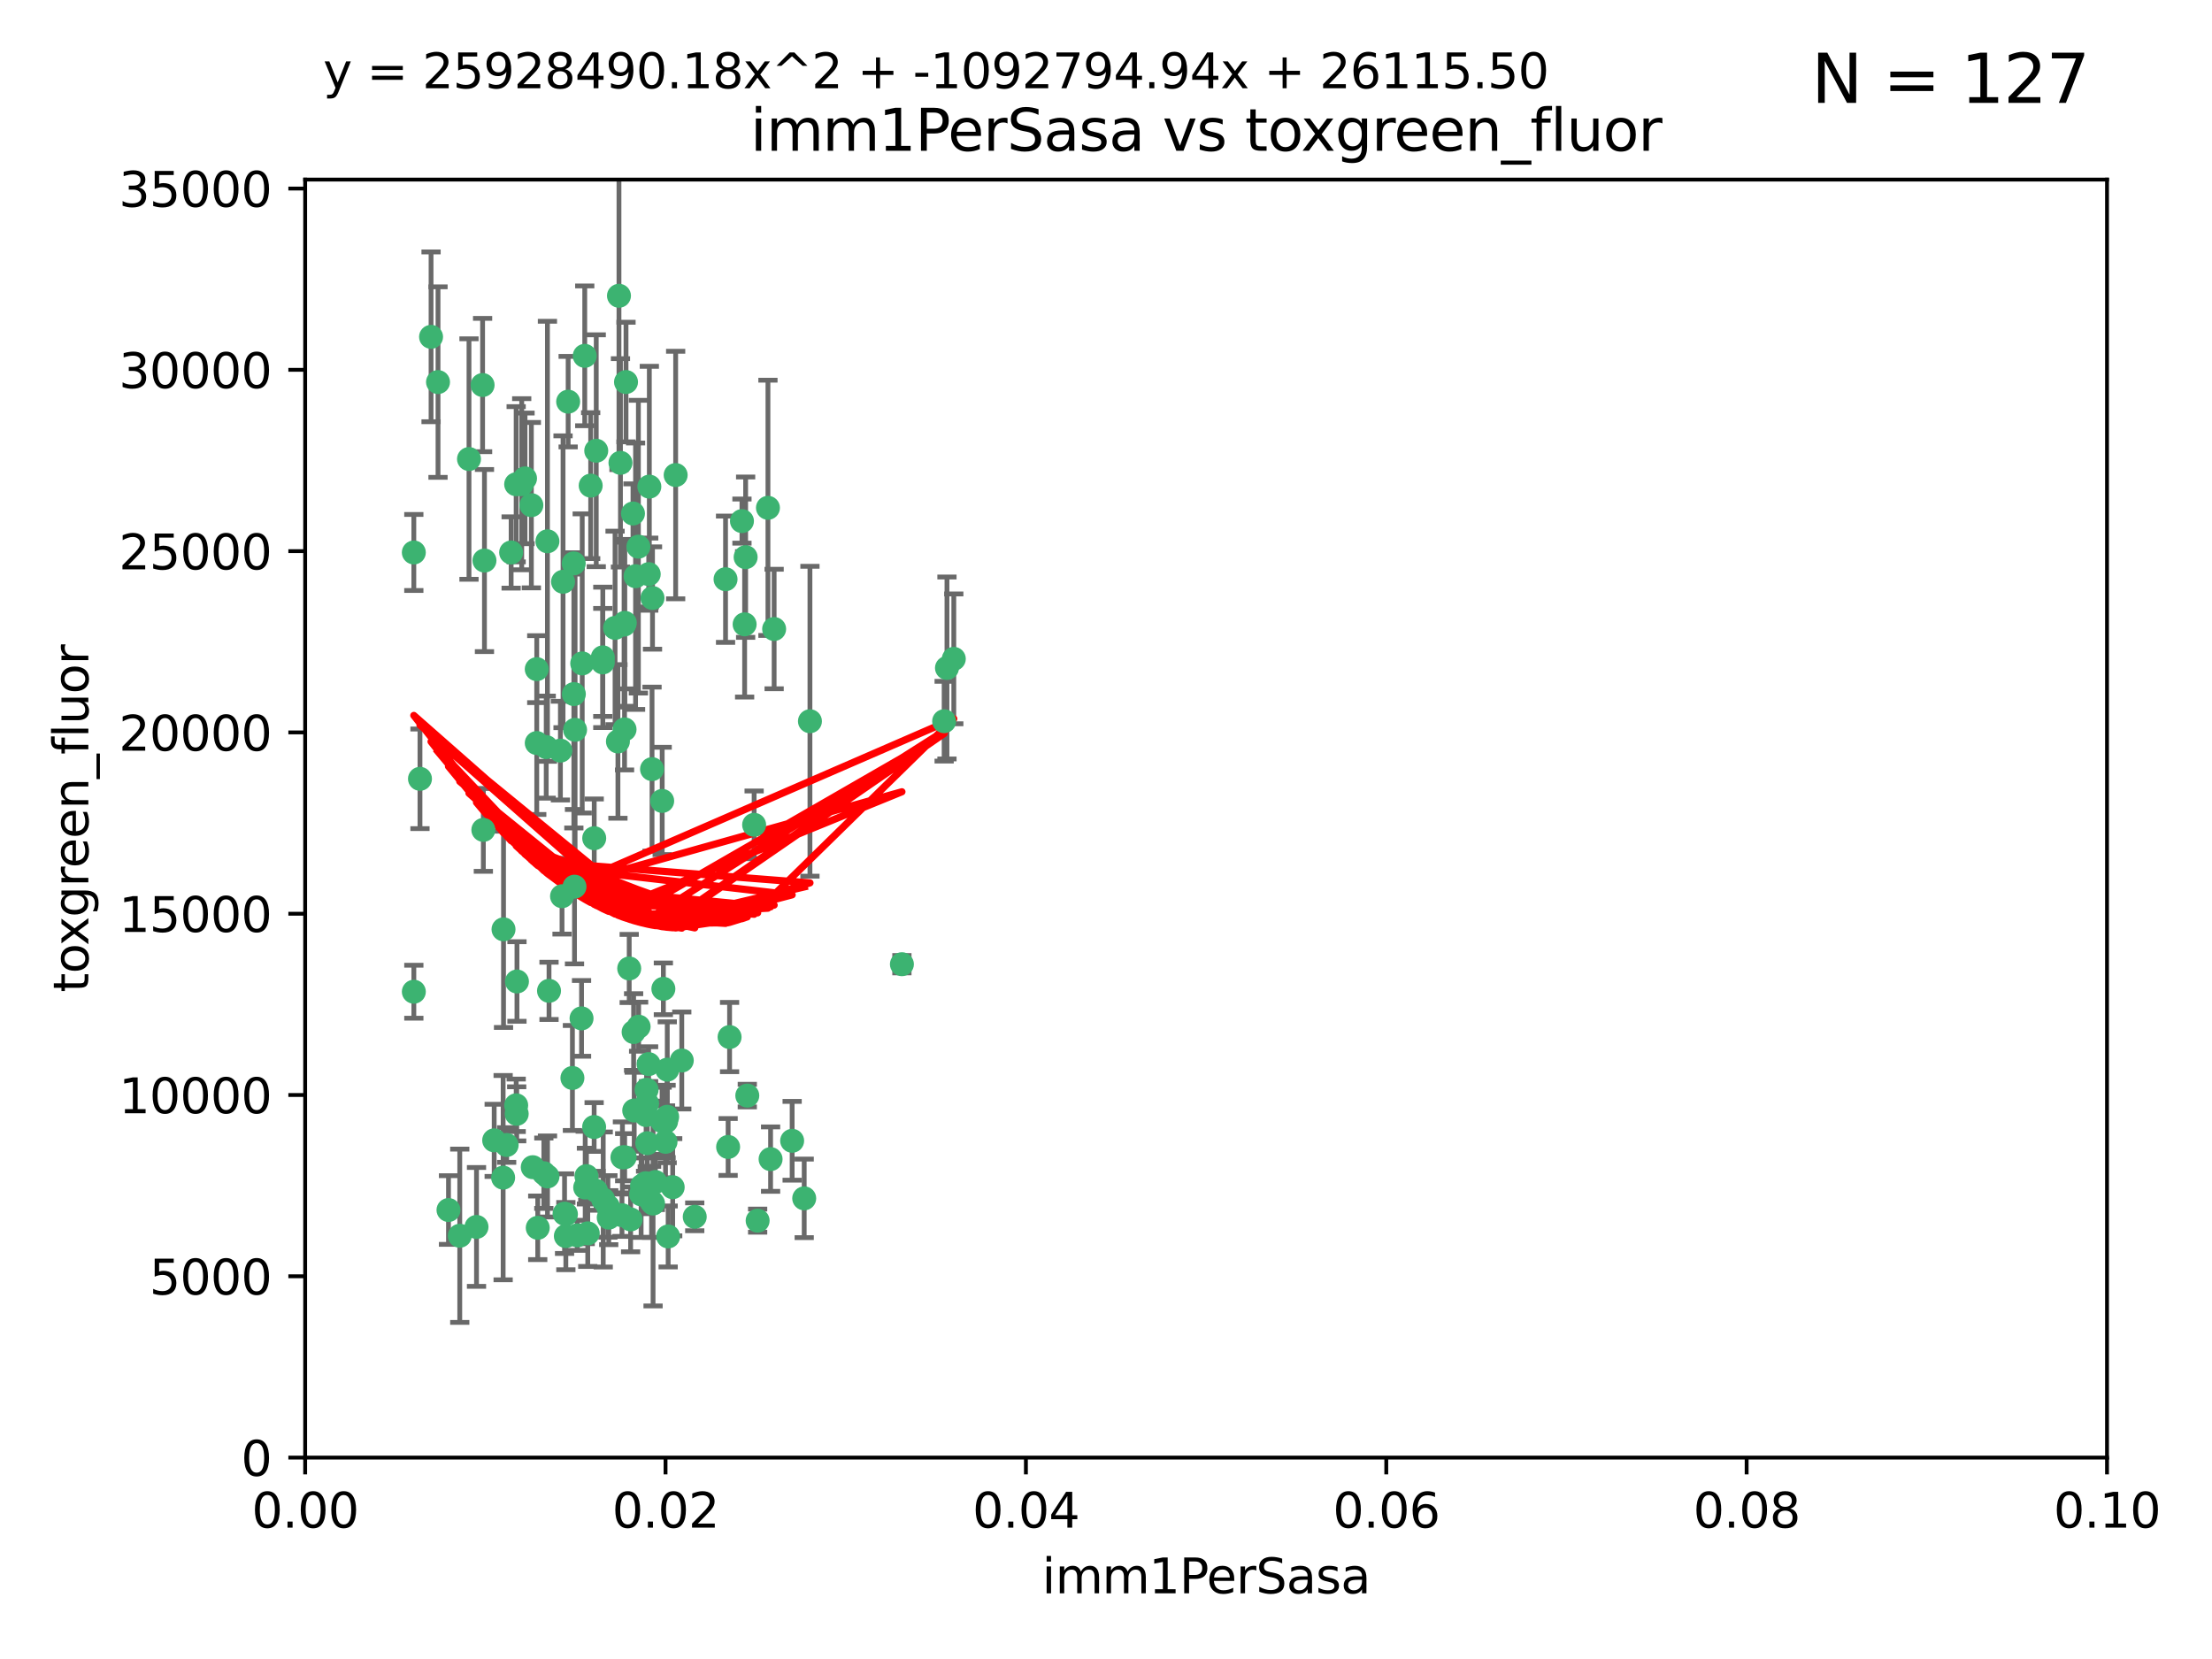 <?xml version="1.0" encoding="utf-8" standalone="no"?>
<!DOCTYPE svg PUBLIC "-//W3C//DTD SVG 1.1//EN"
  "http://www.w3.org/Graphics/SVG/1.1/DTD/svg11.dtd">
<svg xmlns:xlink="http://www.w3.org/1999/xlink" width="460.8pt" height="345.6pt" viewBox="0 0 460.8 345.6" xmlns="http://www.w3.org/2000/svg" version="1.1">
 <defs>
  <style type="text/css">*{stroke-linejoin: round; stroke-linecap: butt}</style>
 </defs>
 <g id="figure_1">
  <g id="patch_1">
   <path d="M 0 345.6 
L 460.8 345.6 
L 460.8 0 
L 0 0 
z
" style="fill: #ffffff"/>
  </g>
  <g id="axes_1">
   <g id="patch_2">
    <path d="M 63.571 303.64 
L 438.93 303.64 
L 438.93 37.411 
L 63.571 37.411 
z
" style="fill: #ffffff"/>
   </g>
   <g id="PathCollection_1">
    <defs>
     <path id="m8bfba87246" d="M 0 1.118 
C 0.297 1.118 0.581 1 0.791 0.791 
C 1 0.581 1.118 0.297 1.118 0 
C 1.118 -0.297 1 -0.581 0.791 -0.791 
C 0.581 -1 0.297 -1.118 0 -1.118 
C -0.297 -1.118 -0.581 -1 -0.791 -0.791 
C -1 -0.581 -1.118 -0.297 -1.118 0 
C -1.118 0.297 -1 0.581 -0.791 0.791 
C -0.581 1 -0.297 1.118 0 1.118 
z
" style="stroke: #3cb371"/>
    </defs>
    <g clip-path="url(#p04798b911d)">
     <use xlink:href="#m8bfba87246" x="91.247" y="79.593" style="fill: #3cb371; stroke: #3cb371"/>
     <use xlink:href="#m8bfba87246" x="108.683" y="100.872" style="fill: #3cb371; stroke: #3cb371"/>
     <use xlink:href="#m8bfba87246" x="86.211" y="206.592" style="fill: #3cb371; stroke: #3cb371"/>
     <use xlink:href="#m8bfba87246" x="86.208" y="115.09" style="fill: #3cb371; stroke: #3cb371"/>
     <use xlink:href="#m8bfba87246" x="135.831" y="160.224" style="fill: #3cb371; stroke: #3cb371"/>
     <use xlink:href="#m8bfba87246" x="116.743" y="156.366" style="fill: #3cb371; stroke: #3cb371"/>
     <use xlink:href="#m8bfba87246" x="100.534" y="80.209" style="fill: #3cb371; stroke: #3cb371"/>
     <use xlink:href="#m8bfba87246" x="100.922" y="116.772" style="fill: #3cb371; stroke: #3cb371"/>
     <use xlink:href="#m8bfba87246" x="106.479" y="115.091" style="fill: #3cb371; stroke: #3cb371"/>
     <use xlink:href="#m8bfba87246" x="151.145" y="120.662" style="fill: #3cb371; stroke: #3cb371"/>
     <use xlink:href="#m8bfba87246" x="130.105" y="151.945" style="fill: #3cb371; stroke: #3cb371"/>
     <use xlink:href="#m8bfba87246" x="142.028" y="220.921" style="fill: #3cb371; stroke: #3cb371"/>
     <use xlink:href="#m8bfba87246" x="118.357" y="83.673" style="fill: #3cb371; stroke: #3cb371"/>
     <use xlink:href="#m8bfba87246" x="107.526" y="100.88" style="fill: #3cb371; stroke: #3cb371"/>
     <use xlink:href="#m8bfba87246" x="111.816" y="154.79" style="fill: #3cb371; stroke: #3cb371"/>
     <use xlink:href="#m8bfba87246" x="135.268" y="101.372" style="fill: #3cb371; stroke: #3cb371"/>
     <use xlink:href="#m8bfba87246" x="155.33" y="116.067" style="fill: #3cb371; stroke: #3cb371"/>
     <use xlink:href="#m8bfba87246" x="114.041" y="112.761" style="fill: #3cb371; stroke: #3cb371"/>
     <use xlink:href="#m8bfba87246" x="119.544" y="144.591" style="fill: #3cb371; stroke: #3cb371"/>
     <use xlink:href="#m8bfba87246" x="121.813" y="74.129" style="fill: #3cb371; stroke: #3cb371"/>
     <use xlink:href="#m8bfba87246" x="123.051" y="101.166" style="fill: #3cb371; stroke: #3cb371"/>
     <use xlink:href="#m8bfba87246" x="117.292" y="121.191" style="fill: #3cb371; stroke: #3cb371"/>
     <use xlink:href="#m8bfba87246" x="109.374" y="99.654" style="fill: #3cb371; stroke: #3cb371"/>
     <use xlink:href="#m8bfba87246" x="128.943" y="61.614" style="fill: #3cb371; stroke: #3cb371"/>
     <use xlink:href="#m8bfba87246" x="159.978" y="105.788" style="fill: #3cb371; stroke: #3cb371"/>
     <use xlink:href="#m8bfba87246" x="129.253" y="96.415" style="fill: #3cb371; stroke: #3cb371"/>
     <use xlink:href="#m8bfba87246" x="135.142" y="119.604" style="fill: #3cb371; stroke: #3cb371"/>
     <use xlink:href="#m8bfba87246" x="161.267" y="131.033" style="fill: #3cb371; stroke: #3cb371"/>
     <use xlink:href="#m8bfba87246" x="121.287" y="138.203" style="fill: #3cb371; stroke: #3cb371"/>
     <use xlink:href="#m8bfba87246" x="104.813" y="245.325" style="fill: #3cb371; stroke: #3cb371"/>
     <use xlink:href="#m8bfba87246" x="89.797" y="70.169" style="fill: #3cb371; stroke: #3cb371"/>
     <use xlink:href="#m8bfba87246" x="119.517" y="117.366" style="fill: #3cb371; stroke: #3cb371"/>
     <use xlink:href="#m8bfba87246" x="130.006" y="130.114" style="fill: #3cb371; stroke: #3cb371"/>
     <use xlink:href="#m8bfba87246" x="132.989" y="113.883" style="fill: #3cb371; stroke: #3cb371"/>
     <use xlink:href="#m8bfba87246" x="97.7" y="95.624" style="fill: #3cb371; stroke: #3cb371"/>
     <use xlink:href="#m8bfba87246" x="123.786" y="174.616" style="fill: #3cb371; stroke: #3cb371"/>
     <use xlink:href="#m8bfba87246" x="132.399" y="120.034" style="fill: #3cb371; stroke: #3cb371"/>
     <use xlink:href="#m8bfba87246" x="131.862" y="106.972" style="fill: #3cb371; stroke: #3cb371"/>
     <use xlink:href="#m8bfba87246" x="125.578" y="136.942" style="fill: #3cb371; stroke: #3cb371"/>
     <use xlink:href="#m8bfba87246" x="107.693" y="204.462" style="fill: #3cb371; stroke: #3cb371"/>
     <use xlink:href="#m8bfba87246" x="130.41" y="79.585" style="fill: #3cb371; stroke: #3cb371"/>
     <use xlink:href="#m8bfba87246" x="105.544" y="238.523" style="fill: #3cb371; stroke: #3cb371"/>
     <use xlink:href="#m8bfba87246" x="114.371" y="206.41" style="fill: #3cb371; stroke: #3cb371"/>
     <use xlink:href="#m8bfba87246" x="102.946" y="237.553" style="fill: #3cb371; stroke: #3cb371"/>
     <use xlink:href="#m8bfba87246" x="124.208" y="93.895" style="fill: #3cb371; stroke: #3cb371"/>
     <use xlink:href="#m8bfba87246" x="135.929" y="124.576" style="fill: #3cb371; stroke: #3cb371"/>
     <use xlink:href="#m8bfba87246" x="140.752" y="98.96" style="fill: #3cb371; stroke: #3cb371"/>
     <use xlink:href="#m8bfba87246" x="155.12" y="130.059" style="fill: #3cb371; stroke: #3cb371"/>
     <use xlink:href="#m8bfba87246" x="154.563" y="108.552" style="fill: #3cb371; stroke: #3cb371"/>
     <use xlink:href="#m8bfba87246" x="119.246" y="224.561" style="fill: #3cb371; stroke: #3cb371"/>
     <use xlink:href="#m8bfba87246" x="113.789" y="155.635" style="fill: #3cb371; stroke: #3cb371"/>
     <use xlink:href="#m8bfba87246" x="133.746" y="247.024" style="fill: #3cb371; stroke: #3cb371"/>
     <use xlink:href="#m8bfba87246" x="197.27" y="139.15" style="fill: #3cb371; stroke: #3cb371"/>
     <use xlink:href="#m8bfba87246" x="137.946" y="166.847" style="fill: #3cb371; stroke: #3cb371"/>
     <use xlink:href="#m8bfba87246" x="111.816" y="139.395" style="fill: #3cb371; stroke: #3cb371"/>
     <use xlink:href="#m8bfba87246" x="93.43" y="252.069" style="fill: #3cb371; stroke: #3cb371"/>
     <use xlink:href="#m8bfba87246" x="104.893" y="193.597" style="fill: #3cb371; stroke: #3cb371"/>
     <use xlink:href="#m8bfba87246" x="138.192" y="205.988" style="fill: #3cb371; stroke: #3cb371"/>
     <use xlink:href="#m8bfba87246" x="196.683" y="150.242" style="fill: #3cb371; stroke: #3cb371"/>
     <use xlink:href="#m8bfba87246" x="130.129" y="241.067" style="fill: #3cb371; stroke: #3cb371"/>
     <use xlink:href="#m8bfba87246" x="122.168" y="245.005" style="fill: #3cb371; stroke: #3cb371"/>
     <use xlink:href="#m8bfba87246" x="114.054" y="245.077" style="fill: #3cb371; stroke: #3cb371"/>
     <use xlink:href="#m8bfba87246" x="117.894" y="252.947" style="fill: #3cb371; stroke: #3cb371"/>
     <use xlink:href="#m8bfba87246" x="198.694" y="137.251" style="fill: #3cb371; stroke: #3cb371"/>
     <use xlink:href="#m8bfba87246" x="157.099" y="171.827" style="fill: #3cb371; stroke: #3cb371"/>
     <use xlink:href="#m8bfba87246" x="120.261" y="257.342" style="fill: #3cb371; stroke: #3cb371"/>
     <use xlink:href="#m8bfba87246" x="107.532" y="230.255" style="fill: #3cb371; stroke: #3cb371"/>
     <use xlink:href="#m8bfba87246" x="139.005" y="222.83" style="fill: #3cb371; stroke: #3cb371"/>
     <use xlink:href="#m8bfba87246" x="168.726" y="150.246" style="fill: #3cb371; stroke: #3cb371"/>
     <use xlink:href="#m8bfba87246" x="110.983" y="243.147" style="fill: #3cb371; stroke: #3cb371"/>
     <use xlink:href="#m8bfba87246" x="117.606" y="252.825" style="fill: #3cb371; stroke: #3cb371"/>
     <use xlink:href="#m8bfba87246" x="187.884" y="200.861" style="fill: #3cb371; stroke: #3cb371"/>
     <use xlink:href="#m8bfba87246" x="126.811" y="253.655" style="fill: #3cb371; stroke: #3cb371"/>
     <use xlink:href="#m8bfba87246" x="126.636" y="251.323" style="fill: #3cb371; stroke: #3cb371"/>
     <use xlink:href="#m8bfba87246" x="125.663" y="249.877" style="fill: #3cb371; stroke: #3cb371"/>
     <use xlink:href="#m8bfba87246" x="138.641" y="237.859" style="fill: #3cb371; stroke: #3cb371"/>
     <use xlink:href="#m8bfba87246" x="132.119" y="231.339" style="fill: #3cb371; stroke: #3cb371"/>
     <use xlink:href="#m8bfba87246" x="133.557" y="248.804" style="fill: #3cb371; stroke: #3cb371"/>
     <use xlink:href="#m8bfba87246" x="135.116" y="221.675" style="fill: #3cb371; stroke: #3cb371"/>
     <use xlink:href="#m8bfba87246" x="135.738" y="250.369" style="fill: #3cb371; stroke: #3cb371"/>
     <use xlink:href="#m8bfba87246" x="134.698" y="227.018" style="fill: #3cb371; stroke: #3cb371"/>
     <use xlink:href="#m8bfba87246" x="134.839" y="238.149" style="fill: #3cb371; stroke: #3cb371"/>
     <use xlink:href="#m8bfba87246" x="136.046" y="250.721" style="fill: #3cb371; stroke: #3cb371"/>
     <use xlink:href="#m8bfba87246" x="131.994" y="214.991" style="fill: #3cb371; stroke: #3cb371"/>
     <use xlink:href="#m8bfba87246" x="134.597" y="232.288" style="fill: #3cb371; stroke: #3cb371"/>
     <use xlink:href="#m8bfba87246" x="119.679" y="184.712" style="fill: #3cb371; stroke: #3cb371"/>
     <use xlink:href="#m8bfba87246" x="128.129" y="130.801" style="fill: #3cb371; stroke: #3cb371"/>
     <use xlink:href="#m8bfba87246" x="119.799" y="152.035" style="fill: #3cb371; stroke: #3cb371"/>
     <use xlink:href="#m8bfba87246" x="144.727" y="253.482" style="fill: #3cb371; stroke: #3cb371"/>
     <use xlink:href="#m8bfba87246" x="125.573" y="137.993" style="fill: #3cb371; stroke: #3cb371"/>
     <use xlink:href="#m8bfba87246" x="121.147" y="212.147" style="fill: #3cb371; stroke: #3cb371"/>
     <use xlink:href="#m8bfba87246" x="131.076" y="201.75" style="fill: #3cb371; stroke: #3cb371"/>
     <use xlink:href="#m8bfba87246" x="137.926" y="233.563" style="fill: #3cb371; stroke: #3cb371"/>
     <use xlink:href="#m8bfba87246" x="112.022" y="255.775" style="fill: #3cb371; stroke: #3cb371"/>
     <use xlink:href="#m8bfba87246" x="165.018" y="237.649" style="fill: #3cb371; stroke: #3cb371"/>
     <use xlink:href="#m8bfba87246" x="139.189" y="257.576" style="fill: #3cb371; stroke: #3cb371"/>
     <use xlink:href="#m8bfba87246" x="117.081" y="186.7" style="fill: #3cb371; stroke: #3cb371"/>
     <use xlink:href="#m8bfba87246" x="129.568" y="253.148" style="fill: #3cb371; stroke: #3cb371"/>
     <use xlink:href="#m8bfba87246" x="95.777" y="257.429" style="fill: #3cb371; stroke: #3cb371"/>
     <use xlink:href="#m8bfba87246" x="131.368" y="254.022" style="fill: #3cb371; stroke: #3cb371"/>
     <use xlink:href="#m8bfba87246" x="138.761" y="233.615" style="fill: #3cb371; stroke: #3cb371"/>
     <use xlink:href="#m8bfba87246" x="140.134" y="247.319" style="fill: #3cb371; stroke: #3cb371"/>
     <use xlink:href="#m8bfba87246" x="124.169" y="248.058" style="fill: #3cb371; stroke: #3cb371"/>
     <use xlink:href="#m8bfba87246" x="160.527" y="241.464" style="fill: #3cb371; stroke: #3cb371"/>
     <use xlink:href="#m8bfba87246" x="117.878" y="257.5" style="fill: #3cb371; stroke: #3cb371"/>
     <use xlink:href="#m8bfba87246" x="157.83" y="254.285" style="fill: #3cb371; stroke: #3cb371"/>
     <use xlink:href="#m8bfba87246" x="133.037" y="213.877" style="fill: #3cb371; stroke: #3cb371"/>
     <use xlink:href="#m8bfba87246" x="99.265" y="255.591" style="fill: #3cb371; stroke: #3cb371"/>
     <use xlink:href="#m8bfba87246" x="100.692" y="172.883" style="fill: #3cb371; stroke: #3cb371"/>
     <use xlink:href="#m8bfba87246" x="113.292" y="244.401" style="fill: #3cb371; stroke: #3cb371"/>
     <use xlink:href="#m8bfba87246" x="122.441" y="256.929" style="fill: #3cb371; stroke: #3cb371"/>
     <use xlink:href="#m8bfba87246" x="121.908" y="247.376" style="fill: #3cb371; stroke: #3cb371"/>
     <use xlink:href="#m8bfba87246" x="129.664" y="241.102" style="fill: #3cb371; stroke: #3cb371"/>
     <use xlink:href="#m8bfba87246" x="130.158" y="129.752" style="fill: #3cb371; stroke: #3cb371"/>
     <use xlink:href="#m8bfba87246" x="107.637" y="232.035" style="fill: #3cb371; stroke: #3cb371"/>
     <use xlink:href="#m8bfba87246" x="151.986" y="216.039" style="fill: #3cb371; stroke: #3cb371"/>
     <use xlink:href="#m8bfba87246" x="155.675" y="228.234" style="fill: #3cb371; stroke: #3cb371"/>
     <use xlink:href="#m8bfba87246" x="128.726" y="154.457" style="fill: #3cb371; stroke: #3cb371"/>
     <use xlink:href="#m8bfba87246" x="110.694" y="105.234" style="fill: #3cb371; stroke: #3cb371"/>
     <use xlink:href="#m8bfba87246" x="151.681" y="238.934" style="fill: #3cb371; stroke: #3cb371"/>
     <use xlink:href="#m8bfba87246" x="134.486" y="246.485" style="fill: #3cb371; stroke: #3cb371"/>
     <use xlink:href="#m8bfba87246" x="87.489" y="162.243" style="fill: #3cb371; stroke: #3cb371"/>
     <use xlink:href="#m8bfba87246" x="138.981" y="232.65" style="fill: #3cb371; stroke: #3cb371"/>
     <use xlink:href="#m8bfba87246" x="123.768" y="234.78" style="fill: #3cb371; stroke: #3cb371"/>
     <use xlink:href="#m8bfba87246" x="136.517" y="246.235" style="fill: #3cb371; stroke: #3cb371"/>
     <use xlink:href="#m8bfba87246" x="134.807" y="229.873" style="fill: #3cb371; stroke: #3cb371"/>
     <use xlink:href="#m8bfba87246" x="167.532" y="249.638" style="fill: #3cb371; stroke: #3cb371"/>
    </g>
   </g>
   <g id="matplotlib.axis_1">
    <g id="xtick_1">
     <g id="line2d_1">
      <defs>
       <path id="m026c1d5122" d="M 0 0 
L 0 3.5 
" style="stroke: #000000; stroke-width: 0.8"/>
      </defs>
      <g>
       <use xlink:href="#m026c1d5122" x="63.571" y="303.64" style="stroke: #000000; stroke-width: 0.8"/>
      </g>
     </g>
     <g id="text_1">
      <!-- 0.00 -->
      <g transform="translate(52.438 318.238)scale(0.1 -0.1)">
       <defs>
        <path id="DejaVuSans-30" d="M 2034 4250 
Q 1547 4250 1301 3770 
Q 1056 3291 1056 2328 
Q 1056 1369 1301 889 
Q 1547 409 2034 409 
Q 2525 409 2770 889 
Q 3016 1369 3016 2328 
Q 3016 3291 2770 3770 
Q 2525 4250 2034 4250 
z
M 2034 4750 
Q 2819 4750 3233 4129 
Q 3647 3509 3647 2328 
Q 3647 1150 3233 529 
Q 2819 -91 2034 -91 
Q 1250 -91 836 529 
Q 422 1150 422 2328 
Q 422 3509 836 4129 
Q 1250 4750 2034 4750 
z
" transform="scale(0.016)"/>
        <path id="DejaVuSans-2e" d="M 684 794 
L 1344 794 
L 1344 0 
L 684 0 
L 684 794 
z
" transform="scale(0.016)"/>
       </defs>
       <use xlink:href="#DejaVuSans-30"/>
       <use xlink:href="#DejaVuSans-2e" x="63.623"/>
       <use xlink:href="#DejaVuSans-30" x="95.41"/>
       <use xlink:href="#DejaVuSans-30" x="159.033"/>
      </g>
     </g>
    </g>
    <g id="xtick_2">
     <g id="line2d_2">
      <g>
       <use xlink:href="#m026c1d5122" x="138.643" y="303.64" style="stroke: #000000; stroke-width: 0.8"/>
      </g>
     </g>
     <g id="text_2">
      <!-- 0.02 -->
      <g transform="translate(127.51 318.238)scale(0.1 -0.1)">
       <defs>
        <path id="DejaVuSans-32" d="M 1228 531 
L 3431 531 
L 3431 0 
L 469 0 
L 469 531 
Q 828 903 1448 1529 
Q 2069 2156 2228 2338 
Q 2531 2678 2651 2914 
Q 2772 3150 2772 3378 
Q 2772 3750 2511 3984 
Q 2250 4219 1831 4219 
Q 1534 4219 1204 4116 
Q 875 4013 500 3803 
L 500 4441 
Q 881 4594 1212 4672 
Q 1544 4750 1819 4750 
Q 2544 4750 2975 4387 
Q 3406 4025 3406 3419 
Q 3406 3131 3298 2873 
Q 3191 2616 2906 2266 
Q 2828 2175 2409 1742 
Q 1991 1309 1228 531 
z
" transform="scale(0.016)"/>
       </defs>
       <use xlink:href="#DejaVuSans-30"/>
       <use xlink:href="#DejaVuSans-2e" x="63.623"/>
       <use xlink:href="#DejaVuSans-30" x="95.41"/>
       <use xlink:href="#DejaVuSans-32" x="159.033"/>
      </g>
     </g>
    </g>
    <g id="xtick_3">
     <g id="line2d_3">
      <g>
       <use xlink:href="#m026c1d5122" x="213.715" y="303.64" style="stroke: #000000; stroke-width: 0.8"/>
      </g>
     </g>
     <g id="text_3">
      <!-- 0.04 -->
      <g transform="translate(202.582 318.238)scale(0.1 -0.1)">
       <defs>
        <path id="DejaVuSans-34" d="M 2419 4116 
L 825 1625 
L 2419 1625 
L 2419 4116 
z
M 2253 4666 
L 3047 4666 
L 3047 1625 
L 3713 1625 
L 3713 1100 
L 3047 1100 
L 3047 0 
L 2419 0 
L 2419 1100 
L 313 1100 
L 313 1709 
L 2253 4666 
z
" transform="scale(0.016)"/>
       </defs>
       <use xlink:href="#DejaVuSans-30"/>
       <use xlink:href="#DejaVuSans-2e" x="63.623"/>
       <use xlink:href="#DejaVuSans-30" x="95.41"/>
       <use xlink:href="#DejaVuSans-34" x="159.033"/>
      </g>
     </g>
    </g>
    <g id="xtick_4">
     <g id="line2d_4">
      <g>
       <use xlink:href="#m026c1d5122" x="288.786" y="303.64" style="stroke: #000000; stroke-width: 0.8"/>
      </g>
     </g>
     <g id="text_4">
      <!-- 0.06 -->
      <g transform="translate(277.654 318.238)scale(0.1 -0.1)">
       <defs>
        <path id="DejaVuSans-36" d="M 2113 2584 
Q 1688 2584 1439 2293 
Q 1191 2003 1191 1497 
Q 1191 994 1439 701 
Q 1688 409 2113 409 
Q 2538 409 2786 701 
Q 3034 994 3034 1497 
Q 3034 2003 2786 2293 
Q 2538 2584 2113 2584 
z
M 3366 4563 
L 3366 3988 
Q 3128 4100 2886 4159 
Q 2644 4219 2406 4219 
Q 1781 4219 1451 3797 
Q 1122 3375 1075 2522 
Q 1259 2794 1537 2939 
Q 1816 3084 2150 3084 
Q 2853 3084 3261 2657 
Q 3669 2231 3669 1497 
Q 3669 778 3244 343 
Q 2819 -91 2113 -91 
Q 1303 -91 875 529 
Q 447 1150 447 2328 
Q 447 3434 972 4092 
Q 1497 4750 2381 4750 
Q 2619 4750 2861 4703 
Q 3103 4656 3366 4563 
z
" transform="scale(0.016)"/>
       </defs>
       <use xlink:href="#DejaVuSans-30"/>
       <use xlink:href="#DejaVuSans-2e" x="63.623"/>
       <use xlink:href="#DejaVuSans-30" x="95.41"/>
       <use xlink:href="#DejaVuSans-36" x="159.033"/>
      </g>
     </g>
    </g>
    <g id="xtick_5">
     <g id="line2d_5">
      <g>
       <use xlink:href="#m026c1d5122" x="363.858" y="303.64" style="stroke: #000000; stroke-width: 0.8"/>
      </g>
     </g>
     <g id="text_5">
      <!-- 0.08 -->
      <g transform="translate(352.725 318.238)scale(0.1 -0.1)">
       <defs>
        <path id="DejaVuSans-38" d="M 2034 2216 
Q 1584 2216 1326 1975 
Q 1069 1734 1069 1313 
Q 1069 891 1326 650 
Q 1584 409 2034 409 
Q 2484 409 2743 651 
Q 3003 894 3003 1313 
Q 3003 1734 2745 1975 
Q 2488 2216 2034 2216 
z
M 1403 2484 
Q 997 2584 770 2862 
Q 544 3141 544 3541 
Q 544 4100 942 4425 
Q 1341 4750 2034 4750 
Q 2731 4750 3128 4425 
Q 3525 4100 3525 3541 
Q 3525 3141 3298 2862 
Q 3072 2584 2669 2484 
Q 3125 2378 3379 2068 
Q 3634 1759 3634 1313 
Q 3634 634 3220 271 
Q 2806 -91 2034 -91 
Q 1263 -91 848 271 
Q 434 634 434 1313 
Q 434 1759 690 2068 
Q 947 2378 1403 2484 
z
M 1172 3481 
Q 1172 3119 1398 2916 
Q 1625 2713 2034 2713 
Q 2441 2713 2670 2916 
Q 2900 3119 2900 3481 
Q 2900 3844 2670 4047 
Q 2441 4250 2034 4250 
Q 1625 4250 1398 4047 
Q 1172 3844 1172 3481 
z
" transform="scale(0.016)"/>
       </defs>
       <use xlink:href="#DejaVuSans-30"/>
       <use xlink:href="#DejaVuSans-2e" x="63.623"/>
       <use xlink:href="#DejaVuSans-30" x="95.41"/>
       <use xlink:href="#DejaVuSans-38" x="159.033"/>
      </g>
     </g>
    </g>
    <g id="xtick_6">
     <g id="line2d_6">
      <g>
       <use xlink:href="#m026c1d5122" x="438.93" y="303.64" style="stroke: #000000; stroke-width: 0.8"/>
      </g>
     </g>
     <g id="text_6">
      <!-- 0.10 -->
      <g transform="translate(427.797 318.238)scale(0.1 -0.1)">
       <defs>
        <path id="DejaVuSans-31" d="M 794 531 
L 1825 531 
L 1825 4091 
L 703 3866 
L 703 4441 
L 1819 4666 
L 2450 4666 
L 2450 531 
L 3481 531 
L 3481 0 
L 794 0 
L 794 531 
z
" transform="scale(0.016)"/>
       </defs>
       <use xlink:href="#DejaVuSans-30"/>
       <use xlink:href="#DejaVuSans-2e" x="63.623"/>
       <use xlink:href="#DejaVuSans-31" x="95.41"/>
       <use xlink:href="#DejaVuSans-30" x="159.033"/>
      </g>
     </g>
    </g>
    <g id="text_7">
     <!-- imm1PerSasa -->
     <g transform="translate(217.067 331.917)scale(0.1 -0.1)">
      <defs>
       <path id="DejaVuSans-69" d="M 603 3500 
L 1178 3500 
L 1178 0 
L 603 0 
L 603 3500 
z
M 603 4863 
L 1178 4863 
L 1178 4134 
L 603 4134 
L 603 4863 
z
" transform="scale(0.016)"/>
       <path id="DejaVuSans-6d" d="M 3328 2828 
Q 3544 3216 3844 3400 
Q 4144 3584 4550 3584 
Q 5097 3584 5394 3201 
Q 5691 2819 5691 2113 
L 5691 0 
L 5113 0 
L 5113 2094 
Q 5113 2597 4934 2840 
Q 4756 3084 4391 3084 
Q 3944 3084 3684 2787 
Q 3425 2491 3425 1978 
L 3425 0 
L 2847 0 
L 2847 2094 
Q 2847 2600 2669 2842 
Q 2491 3084 2119 3084 
Q 1678 3084 1418 2786 
Q 1159 2488 1159 1978 
L 1159 0 
L 581 0 
L 581 3500 
L 1159 3500 
L 1159 2956 
Q 1356 3278 1631 3431 
Q 1906 3584 2284 3584 
Q 2666 3584 2933 3390 
Q 3200 3197 3328 2828 
z
" transform="scale(0.016)"/>
       <path id="DejaVuSans-50" d="M 1259 4147 
L 1259 2394 
L 2053 2394 
Q 2494 2394 2734 2622 
Q 2975 2850 2975 3272 
Q 2975 3691 2734 3919 
Q 2494 4147 2053 4147 
L 1259 4147 
z
M 628 4666 
L 2053 4666 
Q 2838 4666 3239 4311 
Q 3641 3956 3641 3272 
Q 3641 2581 3239 2228 
Q 2838 1875 2053 1875 
L 1259 1875 
L 1259 0 
L 628 0 
L 628 4666 
z
" transform="scale(0.016)"/>
       <path id="DejaVuSans-65" d="M 3597 1894 
L 3597 1613 
L 953 1613 
Q 991 1019 1311 708 
Q 1631 397 2203 397 
Q 2534 397 2845 478 
Q 3156 559 3463 722 
L 3463 178 
Q 3153 47 2828 -22 
Q 2503 -91 2169 -91 
Q 1331 -91 842 396 
Q 353 884 353 1716 
Q 353 2575 817 3079 
Q 1281 3584 2069 3584 
Q 2775 3584 3186 3129 
Q 3597 2675 3597 1894 
z
M 3022 2063 
Q 3016 2534 2758 2815 
Q 2500 3097 2075 3097 
Q 1594 3097 1305 2825 
Q 1016 2553 972 2059 
L 3022 2063 
z
" transform="scale(0.016)"/>
       <path id="DejaVuSans-72" d="M 2631 2963 
Q 2534 3019 2420 3045 
Q 2306 3072 2169 3072 
Q 1681 3072 1420 2755 
Q 1159 2438 1159 1844 
L 1159 0 
L 581 0 
L 581 3500 
L 1159 3500 
L 1159 2956 
Q 1341 3275 1631 3429 
Q 1922 3584 2338 3584 
Q 2397 3584 2469 3576 
Q 2541 3569 2628 3553 
L 2631 2963 
z
" transform="scale(0.016)"/>
       <path id="DejaVuSans-53" d="M 3425 4513 
L 3425 3897 
Q 3066 4069 2747 4153 
Q 2428 4238 2131 4238 
Q 1616 4238 1336 4038 
Q 1056 3838 1056 3469 
Q 1056 3159 1242 3001 
Q 1428 2844 1947 2747 
L 2328 2669 
Q 3034 2534 3370 2195 
Q 3706 1856 3706 1288 
Q 3706 609 3251 259 
Q 2797 -91 1919 -91 
Q 1588 -91 1214 -16 
Q 841 59 441 206 
L 441 856 
Q 825 641 1194 531 
Q 1563 422 1919 422 
Q 2459 422 2753 634 
Q 3047 847 3047 1241 
Q 3047 1584 2836 1778 
Q 2625 1972 2144 2069 
L 1759 2144 
Q 1053 2284 737 2584 
Q 422 2884 422 3419 
Q 422 4038 858 4394 
Q 1294 4750 2059 4750 
Q 2388 4750 2728 4690 
Q 3069 4631 3425 4513 
z
" transform="scale(0.016)"/>
       <path id="DejaVuSans-61" d="M 2194 1759 
Q 1497 1759 1228 1600 
Q 959 1441 959 1056 
Q 959 750 1161 570 
Q 1363 391 1709 391 
Q 2188 391 2477 730 
Q 2766 1069 2766 1631 
L 2766 1759 
L 2194 1759 
z
M 3341 1997 
L 3341 0 
L 2766 0 
L 2766 531 
Q 2569 213 2275 61 
Q 1981 -91 1556 -91 
Q 1019 -91 701 211 
Q 384 513 384 1019 
Q 384 1609 779 1909 
Q 1175 2209 1959 2209 
L 2766 2209 
L 2766 2266 
Q 2766 2663 2505 2880 
Q 2244 3097 1772 3097 
Q 1472 3097 1187 3025 
Q 903 2953 641 2809 
L 641 3341 
Q 956 3463 1253 3523 
Q 1550 3584 1831 3584 
Q 2591 3584 2966 3190 
Q 3341 2797 3341 1997 
z
" transform="scale(0.016)"/>
       <path id="DejaVuSans-73" d="M 2834 3397 
L 2834 2853 
Q 2591 2978 2328 3040 
Q 2066 3103 1784 3103 
Q 1356 3103 1142 2972 
Q 928 2841 928 2578 
Q 928 2378 1081 2264 
Q 1234 2150 1697 2047 
L 1894 2003 
Q 2506 1872 2764 1633 
Q 3022 1394 3022 966 
Q 3022 478 2636 193 
Q 2250 -91 1575 -91 
Q 1294 -91 989 -36 
Q 684 19 347 128 
L 347 722 
Q 666 556 975 473 
Q 1284 391 1588 391 
Q 1994 391 2212 530 
Q 2431 669 2431 922 
Q 2431 1156 2273 1281 
Q 2116 1406 1581 1522 
L 1381 1569 
Q 847 1681 609 1914 
Q 372 2147 372 2553 
Q 372 3047 722 3315 
Q 1072 3584 1716 3584 
Q 2034 3584 2315 3537 
Q 2597 3491 2834 3397 
z
" transform="scale(0.016)"/>
      </defs>
      <use xlink:href="#DejaVuSans-69"/>
      <use xlink:href="#DejaVuSans-6d" x="27.783"/>
      <use xlink:href="#DejaVuSans-6d" x="125.195"/>
      <use xlink:href="#DejaVuSans-31" x="222.607"/>
      <use xlink:href="#DejaVuSans-50" x="286.23"/>
      <use xlink:href="#DejaVuSans-65" x="342.908"/>
      <use xlink:href="#DejaVuSans-72" x="404.432"/>
      <use xlink:href="#DejaVuSans-53" x="445.545"/>
      <use xlink:href="#DejaVuSans-61" x="509.021"/>
      <use xlink:href="#DejaVuSans-73" x="570.301"/>
      <use xlink:href="#DejaVuSans-61" x="622.4"/>
     </g>
    </g>
   </g>
   <g id="matplotlib.axis_2">
    <g id="ytick_1">
     <g id="line2d_7">
      <defs>
       <path id="m585dbb5016" d="M 0 0 
L -3.5 0 
" style="stroke: #000000; stroke-width: 0.8"/>
      </defs>
      <g>
       <use xlink:href="#m585dbb5016" x="63.571" y="303.64" style="stroke: #000000; stroke-width: 0.8"/>
      </g>
     </g>
     <g id="text_8">
      <!-- 0 -->
      <g transform="translate(50.209 307.439)scale(0.1 -0.1)">
       <use xlink:href="#DejaVuSans-30"/>
      </g>
     </g>
    </g>
    <g id="ytick_2">
     <g id="line2d_8">
      <g>
       <use xlink:href="#m585dbb5016" x="63.571" y="265.874" style="stroke: #000000; stroke-width: 0.8"/>
      </g>
     </g>
     <g id="text_9">
      <!-- 5000 -->
      <g transform="translate(31.121 269.673)scale(0.1 -0.1)">
       <defs>
        <path id="DejaVuSans-35" d="M 691 4666 
L 3169 4666 
L 3169 4134 
L 1269 4134 
L 1269 2991 
Q 1406 3038 1543 3061 
Q 1681 3084 1819 3084 
Q 2600 3084 3056 2656 
Q 3513 2228 3513 1497 
Q 3513 744 3044 326 
Q 2575 -91 1722 -91 
Q 1428 -91 1123 -41 
Q 819 9 494 109 
L 494 744 
Q 775 591 1075 516 
Q 1375 441 1709 441 
Q 2250 441 2565 725 
Q 2881 1009 2881 1497 
Q 2881 1984 2565 2268 
Q 2250 2553 1709 2553 
Q 1456 2553 1204 2497 
Q 953 2441 691 2322 
L 691 4666 
z
" transform="scale(0.016)"/>
       </defs>
       <use xlink:href="#DejaVuSans-35"/>
       <use xlink:href="#DejaVuSans-30" x="63.623"/>
       <use xlink:href="#DejaVuSans-30" x="127.246"/>
       <use xlink:href="#DejaVuSans-30" x="190.869"/>
      </g>
     </g>
    </g>
    <g id="ytick_3">
     <g id="line2d_9">
      <g>
       <use xlink:href="#m585dbb5016" x="63.571" y="228.108" style="stroke: #000000; stroke-width: 0.8"/>
      </g>
     </g>
     <g id="text_10">
      <!-- 10000 -->
      <g transform="translate(24.759 231.907)scale(0.1 -0.1)">
       <use xlink:href="#DejaVuSans-31"/>
       <use xlink:href="#DejaVuSans-30" x="63.623"/>
       <use xlink:href="#DejaVuSans-30" x="127.246"/>
       <use xlink:href="#DejaVuSans-30" x="190.869"/>
       <use xlink:href="#DejaVuSans-30" x="254.492"/>
      </g>
     </g>
    </g>
    <g id="ytick_4">
     <g id="line2d_10">
      <g>
       <use xlink:href="#m585dbb5016" x="63.571" y="190.342" style="stroke: #000000; stroke-width: 0.8"/>
      </g>
     </g>
     <g id="text_11">
      <!-- 15000 -->
      <g transform="translate(24.759 194.141)scale(0.1 -0.1)">
       <use xlink:href="#DejaVuSans-31"/>
       <use xlink:href="#DejaVuSans-35" x="63.623"/>
       <use xlink:href="#DejaVuSans-30" x="127.246"/>
       <use xlink:href="#DejaVuSans-30" x="190.869"/>
       <use xlink:href="#DejaVuSans-30" x="254.492"/>
      </g>
     </g>
    </g>
    <g id="ytick_5">
     <g id="line2d_11">
      <g>
       <use xlink:href="#m585dbb5016" x="63.571" y="152.576" style="stroke: #000000; stroke-width: 0.8"/>
      </g>
     </g>
     <g id="text_12">
      <!-- 20000 -->
      <g transform="translate(24.759 156.375)scale(0.1 -0.1)">
       <use xlink:href="#DejaVuSans-32"/>
       <use xlink:href="#DejaVuSans-30" x="63.623"/>
       <use xlink:href="#DejaVuSans-30" x="127.246"/>
       <use xlink:href="#DejaVuSans-30" x="190.869"/>
       <use xlink:href="#DejaVuSans-30" x="254.492"/>
      </g>
     </g>
    </g>
    <g id="ytick_6">
     <g id="line2d_12">
      <g>
       <use xlink:href="#m585dbb5016" x="63.571" y="114.81" style="stroke: #000000; stroke-width: 0.8"/>
      </g>
     </g>
     <g id="text_13">
      <!-- 25000 -->
      <g transform="translate(24.759 118.609)scale(0.1 -0.1)">
       <use xlink:href="#DejaVuSans-32"/>
       <use xlink:href="#DejaVuSans-35" x="63.623"/>
       <use xlink:href="#DejaVuSans-30" x="127.246"/>
       <use xlink:href="#DejaVuSans-30" x="190.869"/>
       <use xlink:href="#DejaVuSans-30" x="254.492"/>
      </g>
     </g>
    </g>
    <g id="ytick_7">
     <g id="line2d_13">
      <g>
       <use xlink:href="#m585dbb5016" x="63.571" y="77.044" style="stroke: #000000; stroke-width: 0.8"/>
      </g>
     </g>
     <g id="text_14">
      <!-- 30000 -->
      <g transform="translate(24.759 80.844)scale(0.1 -0.1)">
       <defs>
        <path id="DejaVuSans-33" d="M 2597 2516 
Q 3050 2419 3304 2112 
Q 3559 1806 3559 1356 
Q 3559 666 3084 287 
Q 2609 -91 1734 -91 
Q 1441 -91 1130 -33 
Q 819 25 488 141 
L 488 750 
Q 750 597 1062 519 
Q 1375 441 1716 441 
Q 2309 441 2620 675 
Q 2931 909 2931 1356 
Q 2931 1769 2642 2001 
Q 2353 2234 1838 2234 
L 1294 2234 
L 1294 2753 
L 1863 2753 
Q 2328 2753 2575 2939 
Q 2822 3125 2822 3475 
Q 2822 3834 2567 4026 
Q 2313 4219 1838 4219 
Q 1578 4219 1281 4162 
Q 984 4106 628 3988 
L 628 4550 
Q 988 4650 1302 4700 
Q 1616 4750 1894 4750 
Q 2613 4750 3031 4423 
Q 3450 4097 3450 3541 
Q 3450 3153 3228 2886 
Q 3006 2619 2597 2516 
z
" transform="scale(0.016)"/>
       </defs>
       <use xlink:href="#DejaVuSans-33"/>
       <use xlink:href="#DejaVuSans-30" x="63.623"/>
       <use xlink:href="#DejaVuSans-30" x="127.246"/>
       <use xlink:href="#DejaVuSans-30" x="190.869"/>
       <use xlink:href="#DejaVuSans-30" x="254.492"/>
      </g>
     </g>
    </g>
    <g id="ytick_8">
     <g id="line2d_14">
      <g>
       <use xlink:href="#m585dbb5016" x="63.571" y="39.278" style="stroke: #000000; stroke-width: 0.8"/>
      </g>
     </g>
     <g id="text_15">
      <!-- 35000 -->
      <g transform="translate(24.759 43.078)scale(0.1 -0.1)">
       <use xlink:href="#DejaVuSans-33"/>
       <use xlink:href="#DejaVuSans-35" x="63.623"/>
       <use xlink:href="#DejaVuSans-30" x="127.246"/>
       <use xlink:href="#DejaVuSans-30" x="190.869"/>
       <use xlink:href="#DejaVuSans-30" x="254.492"/>
      </g>
     </g>
    </g>
    <g id="text_16">
     <!-- toxgreen_fluor -->
     <g transform="translate(18.401 206.72)rotate(-90)scale(0.1 -0.1)">
      <defs>
       <path id="DejaVuSans-74" d="M 1172 4494 
L 1172 3500 
L 2356 3500 
L 2356 3053 
L 1172 3053 
L 1172 1153 
Q 1172 725 1289 603 
Q 1406 481 1766 481 
L 2356 481 
L 2356 0 
L 1766 0 
Q 1100 0 847 248 
Q 594 497 594 1153 
L 594 3053 
L 172 3053 
L 172 3500 
L 594 3500 
L 594 4494 
L 1172 4494 
z
" transform="scale(0.016)"/>
       <path id="DejaVuSans-6f" d="M 1959 3097 
Q 1497 3097 1228 2736 
Q 959 2375 959 1747 
Q 959 1119 1226 758 
Q 1494 397 1959 397 
Q 2419 397 2687 759 
Q 2956 1122 2956 1747 
Q 2956 2369 2687 2733 
Q 2419 3097 1959 3097 
z
M 1959 3584 
Q 2709 3584 3137 3096 
Q 3566 2609 3566 1747 
Q 3566 888 3137 398 
Q 2709 -91 1959 -91 
Q 1206 -91 779 398 
Q 353 888 353 1747 
Q 353 2609 779 3096 
Q 1206 3584 1959 3584 
z
" transform="scale(0.016)"/>
       <path id="DejaVuSans-78" d="M 3513 3500 
L 2247 1797 
L 3578 0 
L 2900 0 
L 1881 1375 
L 863 0 
L 184 0 
L 1544 1831 
L 300 3500 
L 978 3500 
L 1906 2253 
L 2834 3500 
L 3513 3500 
z
" transform="scale(0.016)"/>
       <path id="DejaVuSans-67" d="M 2906 1791 
Q 2906 2416 2648 2759 
Q 2391 3103 1925 3103 
Q 1463 3103 1205 2759 
Q 947 2416 947 1791 
Q 947 1169 1205 825 
Q 1463 481 1925 481 
Q 2391 481 2648 825 
Q 2906 1169 2906 1791 
z
M 3481 434 
Q 3481 -459 3084 -895 
Q 2688 -1331 1869 -1331 
Q 1566 -1331 1297 -1286 
Q 1028 -1241 775 -1147 
L 775 -588 
Q 1028 -725 1275 -790 
Q 1522 -856 1778 -856 
Q 2344 -856 2625 -561 
Q 2906 -266 2906 331 
L 2906 616 
Q 2728 306 2450 153 
Q 2172 0 1784 0 
Q 1141 0 747 490 
Q 353 981 353 1791 
Q 353 2603 747 3093 
Q 1141 3584 1784 3584 
Q 2172 3584 2450 3431 
Q 2728 3278 2906 2969 
L 2906 3500 
L 3481 3500 
L 3481 434 
z
" transform="scale(0.016)"/>
       <path id="DejaVuSans-6e" d="M 3513 2113 
L 3513 0 
L 2938 0 
L 2938 2094 
Q 2938 2591 2744 2837 
Q 2550 3084 2163 3084 
Q 1697 3084 1428 2787 
Q 1159 2491 1159 1978 
L 1159 0 
L 581 0 
L 581 3500 
L 1159 3500 
L 1159 2956 
Q 1366 3272 1645 3428 
Q 1925 3584 2291 3584 
Q 2894 3584 3203 3211 
Q 3513 2838 3513 2113 
z
" transform="scale(0.016)"/>
       <path id="DejaVuSans-5f" d="M 3263 -1063 
L 3263 -1509 
L -63 -1509 
L -63 -1063 
L 3263 -1063 
z
" transform="scale(0.016)"/>
       <path id="DejaVuSans-66" d="M 2375 4863 
L 2375 4384 
L 1825 4384 
Q 1516 4384 1395 4259 
Q 1275 4134 1275 3809 
L 1275 3500 
L 2222 3500 
L 2222 3053 
L 1275 3053 
L 1275 0 
L 697 0 
L 697 3053 
L 147 3053 
L 147 3500 
L 697 3500 
L 697 3744 
Q 697 4328 969 4595 
Q 1241 4863 1831 4863 
L 2375 4863 
z
" transform="scale(0.016)"/>
       <path id="DejaVuSans-6c" d="M 603 4863 
L 1178 4863 
L 1178 0 
L 603 0 
L 603 4863 
z
" transform="scale(0.016)"/>
       <path id="DejaVuSans-75" d="M 544 1381 
L 544 3500 
L 1119 3500 
L 1119 1403 
Q 1119 906 1312 657 
Q 1506 409 1894 409 
Q 2359 409 2629 706 
Q 2900 1003 2900 1516 
L 2900 3500 
L 3475 3500 
L 3475 0 
L 2900 0 
L 2900 538 
Q 2691 219 2414 64 
Q 2138 -91 1772 -91 
Q 1169 -91 856 284 
Q 544 659 544 1381 
z
M 1991 3584 
L 1991 3584 
z
" transform="scale(0.016)"/>
      </defs>
      <use xlink:href="#DejaVuSans-74"/>
      <use xlink:href="#DejaVuSans-6f" x="39.209"/>
      <use xlink:href="#DejaVuSans-78" x="97.266"/>
      <use xlink:href="#DejaVuSans-67" x="156.445"/>
      <use xlink:href="#DejaVuSans-72" x="219.922"/>
      <use xlink:href="#DejaVuSans-65" x="258.785"/>
      <use xlink:href="#DejaVuSans-65" x="320.309"/>
      <use xlink:href="#DejaVuSans-6e" x="381.832"/>
      <use xlink:href="#DejaVuSans-5f" x="445.211"/>
      <use xlink:href="#DejaVuSans-66" x="495.211"/>
      <use xlink:href="#DejaVuSans-6c" x="530.416"/>
      <use xlink:href="#DejaVuSans-75" x="558.199"/>
      <use xlink:href="#DejaVuSans-6f" x="621.578"/>
      <use xlink:href="#DejaVuSans-72" x="682.76"/>
     </g>
    </g>
   </g>
   <g id="LineCollection_1">
    <path d="M 91.247 99.437 
L 91.247 59.75 
" clip-path="url(#p04798b911d)" style="fill: none; stroke: #696969"/>
    <path d="M 108.683 118.692 
L 108.683 83.052 
" clip-path="url(#p04798b911d)" style="fill: none; stroke: #696969"/>
    <path d="M 86.211 212.112 
L 86.211 201.073 
" clip-path="url(#p04798b911d)" style="fill: none; stroke: #696969"/>
    <path d="M 86.208 123.008 
L 86.208 107.171 
" clip-path="url(#p04798b911d)" style="fill: none; stroke: #696969"/>
    <path d="M 135.831 177.314 
L 135.831 143.135 
" clip-path="url(#p04798b911d)" style="fill: none; stroke: #696969"/>
    <path d="M 116.743 166.65 
L 116.743 146.083 
" clip-path="url(#p04798b911d)" style="fill: none; stroke: #696969"/>
    <path d="M 100.534 94.094 
L 100.534 66.324 
" clip-path="url(#p04798b911d)" style="fill: none; stroke: #696969"/>
    <path d="M 100.922 135.741 
L 100.922 97.804 
" clip-path="url(#p04798b911d)" style="fill: none; stroke: #696969"/>
    <path d="M 106.479 122.516 
L 106.479 107.666 
" clip-path="url(#p04798b911d)" style="fill: none; stroke: #696969"/>
    <path d="M 151.145 133.818 
L 151.145 107.506 
" clip-path="url(#p04798b911d)" style="fill: none; stroke: #696969"/>
    <path d="M 130.105 160.385 
L 130.105 143.505 
" clip-path="url(#p04798b911d)" style="fill: none; stroke: #696969"/>
    <path d="M 142.028 231.022 
L 142.028 210.82 
" clip-path="url(#p04798b911d)" style="fill: none; stroke: #696969"/>
    <path d="M 118.357 93.1 
L 118.357 74.246 
" clip-path="url(#p04798b911d)" style="fill: none; stroke: #696969"/>
    <path d="M 107.526 117.048 
L 107.526 84.711 
" clip-path="url(#p04798b911d)" style="fill: none; stroke: #696969"/>
    <path d="M 111.816 169.67 
L 111.816 139.91 
" clip-path="url(#p04798b911d)" style="fill: none; stroke: #696969"/>
    <path d="M 135.268 126.436 
L 135.268 76.309 
" clip-path="url(#p04798b911d)" style="fill: none; stroke: #696969"/>
    <path d="M 155.33 132.771 
L 155.33 99.364 
" clip-path="url(#p04798b911d)" style="fill: none; stroke: #696969"/>
    <path d="M 114.041 158.597 
L 114.041 66.926 
" clip-path="url(#p04798b911d)" style="fill: none; stroke: #696969"/>
    <path d="M 119.544 172.484 
L 119.544 116.697 
" clip-path="url(#p04798b911d)" style="fill: none; stroke: #696969"/>
    <path d="M 121.813 88.692 
L 121.813 59.566 
" clip-path="url(#p04798b911d)" style="fill: none; stroke: #696969"/>
    <path d="M 123.051 116.358 
L 123.051 85.973 
" clip-path="url(#p04798b911d)" style="fill: none; stroke: #696969"/>
    <path d="M 117.292 151.584 
L 117.292 90.798 
" clip-path="url(#p04798b911d)" style="fill: none; stroke: #696969"/>
    <path d="M 109.374 113.257 
L 109.374 86.051 
" clip-path="url(#p04798b911d)" style="fill: none; stroke: #696969"/>
    <path d="M 128.943 97.825 
L 128.943 25.402 
" clip-path="url(#p04798b911d)" style="fill: none; stroke: #696969"/>
    <path d="M 159.978 132.373 
L 159.978 79.202 
" clip-path="url(#p04798b911d)" style="fill: none; stroke: #696969"/>
    <path d="M 129.253 118.115 
L 129.253 74.714 
" clip-path="url(#p04798b911d)" style="fill: none; stroke: #696969"/>
    <path d="M 135.142 127.118 
L 135.142 112.09 
" clip-path="url(#p04798b911d)" style="fill: none; stroke: #696969"/>
    <path d="M 161.267 143.479 
L 161.267 118.586 
" clip-path="url(#p04798b911d)" style="fill: none; stroke: #696969"/>
    <path d="M 121.287 169.362 
L 121.287 107.043 
" clip-path="url(#p04798b911d)" style="fill: none; stroke: #696969"/>
    <path d="M 104.813 266.605 
L 104.813 224.045 
" clip-path="url(#p04798b911d)" style="fill: none; stroke: #696969"/>
    <path d="M 89.797 87.855 
L 89.797 52.483 
" clip-path="url(#p04798b911d)" style="fill: none; stroke: #696969"/>
    <path d="M 119.517 119.591 
L 119.517 115.141 
" clip-path="url(#p04798b911d)" style="fill: none; stroke: #696969"/>
    <path d="M 130.006 147.286 
L 130.006 112.943 
" clip-path="url(#p04798b911d)" style="fill: none; stroke: #696969"/>
    <path d="M 132.989 144.378 
L 132.989 83.389 
" clip-path="url(#p04798b911d)" style="fill: none; stroke: #696969"/>
    <path d="M 97.7 120.671 
L 97.7 70.577 
" clip-path="url(#p04798b911d)" style="fill: none; stroke: #696969"/>
    <path d="M 123.786 182.79 
L 123.786 166.441 
" clip-path="url(#p04798b911d)" style="fill: none; stroke: #696969"/>
    <path d="M 132.399 147.781 
L 132.399 92.287 
" clip-path="url(#p04798b911d)" style="fill: none; stroke: #696969"/>
    <path d="M 131.862 113.147 
L 131.862 100.797 
" clip-path="url(#p04798b911d)" style="fill: none; stroke: #696969"/>
    <path d="M 125.578 151.57 
L 125.578 122.315 
" clip-path="url(#p04798b911d)" style="fill: none; stroke: #696969"/>
    <path d="M 107.693 212.746 
L 107.693 196.178 
" clip-path="url(#p04798b911d)" style="fill: none; stroke: #696969"/>
    <path d="M 130.41 92.04 
L 130.41 67.13 
" clip-path="url(#p04798b911d)" style="fill: none; stroke: #696969"/>
    <path d="M 105.544 242.133 
L 105.544 234.912 
" clip-path="url(#p04798b911d)" style="fill: none; stroke: #696969"/>
    <path d="M 114.371 212.375 
L 114.371 200.445 
" clip-path="url(#p04798b911d)" style="fill: none; stroke: #696969"/>
    <path d="M 102.946 245.071 
L 102.946 230.034 
" clip-path="url(#p04798b911d)" style="fill: none; stroke: #696969"/>
    <path d="M 124.208 118.044 
L 124.208 69.747 
" clip-path="url(#p04798b911d)" style="fill: none; stroke: #696969"/>
    <path d="M 135.929 135.235 
L 135.929 113.917 
" clip-path="url(#p04798b911d)" style="fill: none; stroke: #696969"/>
    <path d="M 140.752 124.744 
L 140.752 73.175 
" clip-path="url(#p04798b911d)" style="fill: none; stroke: #696969"/>
    <path d="M 155.12 145.209 
L 155.12 114.909 
" clip-path="url(#p04798b911d)" style="fill: none; stroke: #696969"/>
    <path d="M 154.563 113.148 
L 154.563 103.957 
" clip-path="url(#p04798b911d)" style="fill: none; stroke: #696969"/>
    <path d="M 119.246 235.496 
L 119.246 213.627 
" clip-path="url(#p04798b911d)" style="fill: none; stroke: #696969"/>
    <path d="M 113.789 166.268 
L 113.789 145.002 
" clip-path="url(#p04798b911d)" style="fill: none; stroke: #696969"/>
    <path d="M 133.746 252.829 
L 133.746 241.22 
" clip-path="url(#p04798b911d)" style="fill: none; stroke: #696969"/>
    <path d="M 197.27 158.1 
L 197.27 120.201 
" clip-path="url(#p04798b911d)" style="fill: none; stroke: #696969"/>
    <path d="M 137.946 178.027 
L 137.946 155.668 
" clip-path="url(#p04798b911d)" style="fill: none; stroke: #696969"/>
    <path d="M 111.816 146.369 
L 111.816 132.42 
" clip-path="url(#p04798b911d)" style="fill: none; stroke: #696969"/>
    <path d="M 93.43 259.223 
L 93.43 244.915 
" clip-path="url(#p04798b911d)" style="fill: none; stroke: #696969"/>
    <path d="M 104.893 214.035 
L 104.893 173.16 
" clip-path="url(#p04798b911d)" style="fill: none; stroke: #696969"/>
    <path d="M 138.192 211.368 
L 138.192 200.608 
" clip-path="url(#p04798b911d)" style="fill: none; stroke: #696969"/>
    <path d="M 196.683 158.549 
L 196.683 141.935 
" clip-path="url(#p04798b911d)" style="fill: none; stroke: #696969"/>
    <path d="M 130.129 245.981 
L 130.129 236.153 
" clip-path="url(#p04798b911d)" style="fill: none; stroke: #696969"/>
    <path d="M 122.168 250.813 
L 122.168 239.196 
" clip-path="url(#p04798b911d)" style="fill: none; stroke: #696969"/>
    <path d="M 114.054 253.52 
L 114.054 236.635 
" clip-path="url(#p04798b911d)" style="fill: none; stroke: #696969"/>
    <path d="M 117.894 253.886 
L 117.894 252.007 
" clip-path="url(#p04798b911d)" style="fill: none; stroke: #696969"/>
    <path d="M 198.694 150.773 
L 198.694 123.729 
" clip-path="url(#p04798b911d)" style="fill: none; stroke: #696969"/>
    <path d="M 157.099 178.879 
L 157.099 164.775 
" clip-path="url(#p04798b911d)" style="fill: none; stroke: #696969"/>
    <path d="M 120.261 260.473 
L 120.261 254.211 
" clip-path="url(#p04798b911d)" style="fill: none; stroke: #696969"/>
    <path d="M 107.532 235.721 
L 107.532 224.789 
" clip-path="url(#p04798b911d)" style="fill: none; stroke: #696969"/>
    <path d="M 139.005 232.795 
L 139.005 212.864 
" clip-path="url(#p04798b911d)" style="fill: none; stroke: #696969"/>
    <path d="M 168.726 182.519 
L 168.726 117.972 
" clip-path="url(#p04798b911d)" style="fill: none; stroke: #696969"/>
    <path d="M 110.983 244.005 
L 110.983 242.29 
" clip-path="url(#p04798b911d)" style="fill: none; stroke: #696969"/>
    <path d="M 117.606 261.12 
L 117.606 244.53 
" clip-path="url(#p04798b911d)" style="fill: none; stroke: #696969"/>
    <path d="M 187.884 202.673 
L 187.884 199.049 
" clip-path="url(#p04798b911d)" style="fill: none; stroke: #696969"/>
    <path d="M 126.811 259.28 
L 126.811 248.029 
" clip-path="url(#p04798b911d)" style="fill: none; stroke: #696969"/>
    <path d="M 126.636 257.736 
L 126.636 244.91 
" clip-path="url(#p04798b911d)" style="fill: none; stroke: #696969"/>
    <path d="M 125.663 263.939 
L 125.663 235.814 
" clip-path="url(#p04798b911d)" style="fill: none; stroke: #696969"/>
    <path d="M 138.641 245.363 
L 138.641 230.355 
" clip-path="url(#p04798b911d)" style="fill: none; stroke: #696969"/>
    <path d="M 132.119 239.299 
L 132.119 223.378 
" clip-path="url(#p04798b911d)" style="fill: none; stroke: #696969"/>
    <path d="M 133.557 257.775 
L 133.557 239.834 
" clip-path="url(#p04798b911d)" style="fill: none; stroke: #696969"/>
    <path d="M 135.116 225.297 
L 135.116 218.054 
" clip-path="url(#p04798b911d)" style="fill: none; stroke: #696969"/>
    <path d="M 135.738 257.768 
L 135.738 242.97 
" clip-path="url(#p04798b911d)" style="fill: none; stroke: #696969"/>
    <path d="M 134.698 232.743 
L 134.698 221.294 
" clip-path="url(#p04798b911d)" style="fill: none; stroke: #696969"/>
    <path d="M 134.839 243.063 
L 134.839 233.234 
" clip-path="url(#p04798b911d)" style="fill: none; stroke: #696969"/>
    <path d="M 136.046 272.052 
L 136.046 229.39 
" clip-path="url(#p04798b911d)" style="fill: none; stroke: #696969"/>
    <path d="M 131.994 222.978 
L 131.994 207.005 
" clip-path="url(#p04798b911d)" style="fill: none; stroke: #696969"/>
    <path d="M 134.597 238.468 
L 134.597 226.108 
" clip-path="url(#p04798b911d)" style="fill: none; stroke: #696969"/>
    <path d="M 119.679 200.794 
L 119.679 168.63 
" clip-path="url(#p04798b911d)" style="fill: none; stroke: #696969"/>
    <path d="M 128.129 150.951 
L 128.129 110.652 
" clip-path="url(#p04798b911d)" style="fill: none; stroke: #696969"/>
    <path d="M 119.799 185.743 
L 119.799 118.327 
" clip-path="url(#p04798b911d)" style="fill: none; stroke: #696969"/>
    <path d="M 144.727 256.385 
L 144.727 250.58 
" clip-path="url(#p04798b911d)" style="fill: none; stroke: #696969"/>
    <path d="M 125.573 149.246 
L 125.573 126.741 
" clip-path="url(#p04798b911d)" style="fill: none; stroke: #696969"/>
    <path d="M 121.147 220.035 
L 121.147 204.259 
" clip-path="url(#p04798b911d)" style="fill: none; stroke: #696969"/>
    <path d="M 131.076 208.846 
L 131.076 194.653 
" clip-path="url(#p04798b911d)" style="fill: none; stroke: #696969"/>
    <path d="M 137.926 240.63 
L 137.926 226.496 
" clip-path="url(#p04798b911d)" style="fill: none; stroke: #696969"/>
    <path d="M 112.022 262.398 
L 112.022 249.152 
" clip-path="url(#p04798b911d)" style="fill: none; stroke: #696969"/>
    <path d="M 165.018 245.856 
L 165.018 229.442 
" clip-path="url(#p04798b911d)" style="fill: none; stroke: #696969"/>
    <path d="M 139.189 263.925 
L 139.189 251.227 
" clip-path="url(#p04798b911d)" style="fill: none; stroke: #696969"/>
    <path d="M 117.081 194.587 
L 117.081 178.814 
" clip-path="url(#p04798b911d)" style="fill: none; stroke: #696969"/>
    <path d="M 129.568 257.562 
L 129.568 248.735 
" clip-path="url(#p04798b911d)" style="fill: none; stroke: #696969"/>
    <path d="M 95.777 275.478 
L 95.777 239.381 
" clip-path="url(#p04798b911d)" style="fill: none; stroke: #696969"/>
    <path d="M 131.368 260.77 
L 131.368 247.273 
" clip-path="url(#p04798b911d)" style="fill: none; stroke: #696969"/>
    <path d="M 138.761 241.152 
L 138.761 226.079 
" clip-path="url(#p04798b911d)" style="fill: none; stroke: #696969"/>
    <path d="M 140.134 257.444 
L 140.134 237.194 
" clip-path="url(#p04798b911d)" style="fill: none; stroke: #696969"/>
    <path d="M 124.169 252.121 
L 124.169 243.994 
" clip-path="url(#p04798b911d)" style="fill: none; stroke: #696969"/>
    <path d="M 160.527 248.174 
L 160.527 234.754 
" clip-path="url(#p04798b911d)" style="fill: none; stroke: #696969"/>
    <path d="M 117.878 264.508 
L 117.878 250.493 
" clip-path="url(#p04798b911d)" style="fill: none; stroke: #696969"/>
    <path d="M 157.83 256.694 
L 157.83 251.875 
" clip-path="url(#p04798b911d)" style="fill: none; stroke: #696969"/>
    <path d="M 133.037 218.99 
L 133.037 208.765 
" clip-path="url(#p04798b911d)" style="fill: none; stroke: #696969"/>
    <path d="M 99.265 267.968 
L 99.265 243.214 
" clip-path="url(#p04798b911d)" style="fill: none; stroke: #696969"/>
    <path d="M 100.692 181.512 
L 100.692 164.255 
" clip-path="url(#p04798b911d)" style="fill: none; stroke: #696969"/>
    <path d="M 113.292 251.73 
L 113.292 237.071 
" clip-path="url(#p04798b911d)" style="fill: none; stroke: #696969"/>
    <path d="M 122.441 263.824 
L 122.441 250.034 
" clip-path="url(#p04798b911d)" style="fill: none; stroke: #696969"/>
    <path d="M 121.908 259.089 
L 121.908 235.664 
" clip-path="url(#p04798b911d)" style="fill: none; stroke: #696969"/>
    <path d="M 129.664 248.491 
L 129.664 233.712 
" clip-path="url(#p04798b911d)" style="fill: none; stroke: #696969"/>
    <path d="M 130.158 147.136 
L 130.158 112.367 
" clip-path="url(#p04798b911d)" style="fill: none; stroke: #696969"/>
    <path d="M 107.637 237.667 
L 107.637 226.403 
" clip-path="url(#p04798b911d)" style="fill: none; stroke: #696969"/>
    <path d="M 151.986 223.253 
L 151.986 208.824 
" clip-path="url(#p04798b911d)" style="fill: none; stroke: #696969"/>
    <path d="M 155.675 230.592 
L 155.675 225.876 
" clip-path="url(#p04798b911d)" style="fill: none; stroke: #696969"/>
    <path d="M 128.726 170.456 
L 128.726 138.458 
" clip-path="url(#p04798b911d)" style="fill: none; stroke: #696969"/>
    <path d="M 110.694 122.461 
L 110.694 88.007 
" clip-path="url(#p04798b911d)" style="fill: none; stroke: #696969"/>
    <path d="M 151.681 244.856 
L 151.681 233.012 
" clip-path="url(#p04798b911d)" style="fill: none; stroke: #696969"/>
    <path d="M 134.486 248.986 
L 134.486 243.983 
" clip-path="url(#p04798b911d)" style="fill: none; stroke: #696969"/>
    <path d="M 87.489 172.618 
L 87.489 151.867 
" clip-path="url(#p04798b911d)" style="fill: none; stroke: #696969"/>
    <path d="M 138.981 242.215 
L 138.981 223.086 
" clip-path="url(#p04798b911d)" style="fill: none; stroke: #696969"/>
    <path d="M 123.768 239.858 
L 123.768 229.701 
" clip-path="url(#p04798b911d)" style="fill: none; stroke: #696969"/>
    <path d="M 136.517 251.981 
L 136.517 240.488 
" clip-path="url(#p04798b911d)" style="fill: none; stroke: #696969"/>
    <path d="M 134.807 237.913 
L 134.807 221.834 
" clip-path="url(#p04798b911d)" style="fill: none; stroke: #696969"/>
    <path d="M 167.532 257.818 
L 167.532 241.459 
" clip-path="url(#p04798b911d)" style="fill: none; stroke: #696969"/>
   </g>
   <g id="line2d_15">
    <defs>
     <path id="mf34fbf8f5a" d="M 2 0 
L -2 -0 
" style="stroke: #696969"/>
    </defs>
    <g clip-path="url(#p04798b911d)">
     <use xlink:href="#mf34fbf8f5a" x="91.247" y="99.437" style="fill: #696969; stroke: #696969"/>
     <use xlink:href="#mf34fbf8f5a" x="108.683" y="118.692" style="fill: #696969; stroke: #696969"/>
     <use xlink:href="#mf34fbf8f5a" x="86.211" y="212.112" style="fill: #696969; stroke: #696969"/>
     <use xlink:href="#mf34fbf8f5a" x="86.208" y="123.008" style="fill: #696969; stroke: #696969"/>
     <use xlink:href="#mf34fbf8f5a" x="135.831" y="177.314" style="fill: #696969; stroke: #696969"/>
     <use xlink:href="#mf34fbf8f5a" x="116.743" y="166.65" style="fill: #696969; stroke: #696969"/>
     <use xlink:href="#mf34fbf8f5a" x="100.534" y="94.094" style="fill: #696969; stroke: #696969"/>
     <use xlink:href="#mf34fbf8f5a" x="100.922" y="135.741" style="fill: #696969; stroke: #696969"/>
     <use xlink:href="#mf34fbf8f5a" x="106.479" y="122.516" style="fill: #696969; stroke: #696969"/>
     <use xlink:href="#mf34fbf8f5a" x="151.145" y="133.818" style="fill: #696969; stroke: #696969"/>
     <use xlink:href="#mf34fbf8f5a" x="130.105" y="160.385" style="fill: #696969; stroke: #696969"/>
     <use xlink:href="#mf34fbf8f5a" x="142.028" y="231.022" style="fill: #696969; stroke: #696969"/>
     <use xlink:href="#mf34fbf8f5a" x="118.357" y="93.1" style="fill: #696969; stroke: #696969"/>
     <use xlink:href="#mf34fbf8f5a" x="107.526" y="117.048" style="fill: #696969; stroke: #696969"/>
     <use xlink:href="#mf34fbf8f5a" x="111.816" y="169.67" style="fill: #696969; stroke: #696969"/>
     <use xlink:href="#mf34fbf8f5a" x="135.268" y="126.436" style="fill: #696969; stroke: #696969"/>
     <use xlink:href="#mf34fbf8f5a" x="155.33" y="132.771" style="fill: #696969; stroke: #696969"/>
     <use xlink:href="#mf34fbf8f5a" x="114.041" y="158.597" style="fill: #696969; stroke: #696969"/>
     <use xlink:href="#mf34fbf8f5a" x="119.544" y="172.484" style="fill: #696969; stroke: #696969"/>
     <use xlink:href="#mf34fbf8f5a" x="121.813" y="88.692" style="fill: #696969; stroke: #696969"/>
     <use xlink:href="#mf34fbf8f5a" x="123.051" y="116.358" style="fill: #696969; stroke: #696969"/>
     <use xlink:href="#mf34fbf8f5a" x="117.292" y="151.584" style="fill: #696969; stroke: #696969"/>
     <use xlink:href="#mf34fbf8f5a" x="109.374" y="113.257" style="fill: #696969; stroke: #696969"/>
     <use xlink:href="#mf34fbf8f5a" x="128.943" y="97.825" style="fill: #696969; stroke: #696969"/>
     <use xlink:href="#mf34fbf8f5a" x="159.978" y="132.373" style="fill: #696969; stroke: #696969"/>
     <use xlink:href="#mf34fbf8f5a" x="129.253" y="118.115" style="fill: #696969; stroke: #696969"/>
     <use xlink:href="#mf34fbf8f5a" x="135.142" y="127.118" style="fill: #696969; stroke: #696969"/>
     <use xlink:href="#mf34fbf8f5a" x="161.267" y="143.479" style="fill: #696969; stroke: #696969"/>
     <use xlink:href="#mf34fbf8f5a" x="121.287" y="169.362" style="fill: #696969; stroke: #696969"/>
     <use xlink:href="#mf34fbf8f5a" x="104.813" y="266.605" style="fill: #696969; stroke: #696969"/>
     <use xlink:href="#mf34fbf8f5a" x="89.797" y="87.855" style="fill: #696969; stroke: #696969"/>
     <use xlink:href="#mf34fbf8f5a" x="119.517" y="119.591" style="fill: #696969; stroke: #696969"/>
     <use xlink:href="#mf34fbf8f5a" x="130.006" y="147.286" style="fill: #696969; stroke: #696969"/>
     <use xlink:href="#mf34fbf8f5a" x="132.989" y="144.378" style="fill: #696969; stroke: #696969"/>
     <use xlink:href="#mf34fbf8f5a" x="97.7" y="120.671" style="fill: #696969; stroke: #696969"/>
     <use xlink:href="#mf34fbf8f5a" x="123.786" y="182.79" style="fill: #696969; stroke: #696969"/>
     <use xlink:href="#mf34fbf8f5a" x="132.399" y="147.781" style="fill: #696969; stroke: #696969"/>
     <use xlink:href="#mf34fbf8f5a" x="131.862" y="113.147" style="fill: #696969; stroke: #696969"/>
     <use xlink:href="#mf34fbf8f5a" x="125.578" y="151.57" style="fill: #696969; stroke: #696969"/>
     <use xlink:href="#mf34fbf8f5a" x="107.693" y="212.746" style="fill: #696969; stroke: #696969"/>
     <use xlink:href="#mf34fbf8f5a" x="130.41" y="92.04" style="fill: #696969; stroke: #696969"/>
     <use xlink:href="#mf34fbf8f5a" x="105.544" y="242.133" style="fill: #696969; stroke: #696969"/>
     <use xlink:href="#mf34fbf8f5a" x="114.371" y="212.375" style="fill: #696969; stroke: #696969"/>
     <use xlink:href="#mf34fbf8f5a" x="102.946" y="245.071" style="fill: #696969; stroke: #696969"/>
     <use xlink:href="#mf34fbf8f5a" x="124.208" y="118.044" style="fill: #696969; stroke: #696969"/>
     <use xlink:href="#mf34fbf8f5a" x="135.929" y="135.235" style="fill: #696969; stroke: #696969"/>
     <use xlink:href="#mf34fbf8f5a" x="140.752" y="124.744" style="fill: #696969; stroke: #696969"/>
     <use xlink:href="#mf34fbf8f5a" x="155.12" y="145.209" style="fill: #696969; stroke: #696969"/>
     <use xlink:href="#mf34fbf8f5a" x="154.563" y="113.148" style="fill: #696969; stroke: #696969"/>
     <use xlink:href="#mf34fbf8f5a" x="119.246" y="235.496" style="fill: #696969; stroke: #696969"/>
     <use xlink:href="#mf34fbf8f5a" x="113.789" y="166.268" style="fill: #696969; stroke: #696969"/>
     <use xlink:href="#mf34fbf8f5a" x="133.746" y="252.829" style="fill: #696969; stroke: #696969"/>
     <use xlink:href="#mf34fbf8f5a" x="197.27" y="158.1" style="fill: #696969; stroke: #696969"/>
     <use xlink:href="#mf34fbf8f5a" x="137.946" y="178.027" style="fill: #696969; stroke: #696969"/>
     <use xlink:href="#mf34fbf8f5a" x="111.816" y="146.369" style="fill: #696969; stroke: #696969"/>
     <use xlink:href="#mf34fbf8f5a" x="93.43" y="259.223" style="fill: #696969; stroke: #696969"/>
     <use xlink:href="#mf34fbf8f5a" x="104.893" y="214.035" style="fill: #696969; stroke: #696969"/>
     <use xlink:href="#mf34fbf8f5a" x="138.192" y="211.368" style="fill: #696969; stroke: #696969"/>
     <use xlink:href="#mf34fbf8f5a" x="196.683" y="158.549" style="fill: #696969; stroke: #696969"/>
     <use xlink:href="#mf34fbf8f5a" x="130.129" y="245.981" style="fill: #696969; stroke: #696969"/>
     <use xlink:href="#mf34fbf8f5a" x="122.168" y="250.813" style="fill: #696969; stroke: #696969"/>
     <use xlink:href="#mf34fbf8f5a" x="114.054" y="253.52" style="fill: #696969; stroke: #696969"/>
     <use xlink:href="#mf34fbf8f5a" x="117.894" y="253.886" style="fill: #696969; stroke: #696969"/>
     <use xlink:href="#mf34fbf8f5a" x="198.694" y="150.773" style="fill: #696969; stroke: #696969"/>
     <use xlink:href="#mf34fbf8f5a" x="157.099" y="178.879" style="fill: #696969; stroke: #696969"/>
     <use xlink:href="#mf34fbf8f5a" x="120.261" y="260.473" style="fill: #696969; stroke: #696969"/>
     <use xlink:href="#mf34fbf8f5a" x="107.532" y="235.721" style="fill: #696969; stroke: #696969"/>
     <use xlink:href="#mf34fbf8f5a" x="139.005" y="232.795" style="fill: #696969; stroke: #696969"/>
     <use xlink:href="#mf34fbf8f5a" x="168.726" y="182.519" style="fill: #696969; stroke: #696969"/>
     <use xlink:href="#mf34fbf8f5a" x="110.983" y="244.005" style="fill: #696969; stroke: #696969"/>
     <use xlink:href="#mf34fbf8f5a" x="117.606" y="261.12" style="fill: #696969; stroke: #696969"/>
     <use xlink:href="#mf34fbf8f5a" x="187.884" y="202.673" style="fill: #696969; stroke: #696969"/>
     <use xlink:href="#mf34fbf8f5a" x="126.811" y="259.28" style="fill: #696969; stroke: #696969"/>
     <use xlink:href="#mf34fbf8f5a" x="126.636" y="257.736" style="fill: #696969; stroke: #696969"/>
     <use xlink:href="#mf34fbf8f5a" x="125.663" y="263.939" style="fill: #696969; stroke: #696969"/>
     <use xlink:href="#mf34fbf8f5a" x="138.641" y="245.363" style="fill: #696969; stroke: #696969"/>
     <use xlink:href="#mf34fbf8f5a" x="132.119" y="239.299" style="fill: #696969; stroke: #696969"/>
     <use xlink:href="#mf34fbf8f5a" x="133.557" y="257.775" style="fill: #696969; stroke: #696969"/>
     <use xlink:href="#mf34fbf8f5a" x="135.116" y="225.297" style="fill: #696969; stroke: #696969"/>
     <use xlink:href="#mf34fbf8f5a" x="135.738" y="257.768" style="fill: #696969; stroke: #696969"/>
     <use xlink:href="#mf34fbf8f5a" x="134.698" y="232.743" style="fill: #696969; stroke: #696969"/>
     <use xlink:href="#mf34fbf8f5a" x="134.839" y="243.063" style="fill: #696969; stroke: #696969"/>
     <use xlink:href="#mf34fbf8f5a" x="136.046" y="272.052" style="fill: #696969; stroke: #696969"/>
     <use xlink:href="#mf34fbf8f5a" x="131.994" y="222.978" style="fill: #696969; stroke: #696969"/>
     <use xlink:href="#mf34fbf8f5a" x="134.597" y="238.468" style="fill: #696969; stroke: #696969"/>
     <use xlink:href="#mf34fbf8f5a" x="119.679" y="200.794" style="fill: #696969; stroke: #696969"/>
     <use xlink:href="#mf34fbf8f5a" x="128.129" y="150.951" style="fill: #696969; stroke: #696969"/>
     <use xlink:href="#mf34fbf8f5a" x="119.799" y="185.743" style="fill: #696969; stroke: #696969"/>
     <use xlink:href="#mf34fbf8f5a" x="144.727" y="256.385" style="fill: #696969; stroke: #696969"/>
     <use xlink:href="#mf34fbf8f5a" x="125.573" y="149.246" style="fill: #696969; stroke: #696969"/>
     <use xlink:href="#mf34fbf8f5a" x="121.147" y="220.035" style="fill: #696969; stroke: #696969"/>
     <use xlink:href="#mf34fbf8f5a" x="131.076" y="208.846" style="fill: #696969; stroke: #696969"/>
     <use xlink:href="#mf34fbf8f5a" x="137.926" y="240.63" style="fill: #696969; stroke: #696969"/>
     <use xlink:href="#mf34fbf8f5a" x="112.022" y="262.398" style="fill: #696969; stroke: #696969"/>
     <use xlink:href="#mf34fbf8f5a" x="165.018" y="245.856" style="fill: #696969; stroke: #696969"/>
     <use xlink:href="#mf34fbf8f5a" x="139.189" y="263.925" style="fill: #696969; stroke: #696969"/>
     <use xlink:href="#mf34fbf8f5a" x="117.081" y="194.587" style="fill: #696969; stroke: #696969"/>
     <use xlink:href="#mf34fbf8f5a" x="129.568" y="257.562" style="fill: #696969; stroke: #696969"/>
     <use xlink:href="#mf34fbf8f5a" x="95.777" y="275.478" style="fill: #696969; stroke: #696969"/>
     <use xlink:href="#mf34fbf8f5a" x="131.368" y="260.77" style="fill: #696969; stroke: #696969"/>
     <use xlink:href="#mf34fbf8f5a" x="138.761" y="241.152" style="fill: #696969; stroke: #696969"/>
     <use xlink:href="#mf34fbf8f5a" x="140.134" y="257.444" style="fill: #696969; stroke: #696969"/>
     <use xlink:href="#mf34fbf8f5a" x="124.169" y="252.121" style="fill: #696969; stroke: #696969"/>
     <use xlink:href="#mf34fbf8f5a" x="160.527" y="248.174" style="fill: #696969; stroke: #696969"/>
     <use xlink:href="#mf34fbf8f5a" x="117.878" y="264.508" style="fill: #696969; stroke: #696969"/>
     <use xlink:href="#mf34fbf8f5a" x="157.83" y="256.694" style="fill: #696969; stroke: #696969"/>
     <use xlink:href="#mf34fbf8f5a" x="133.037" y="218.99" style="fill: #696969; stroke: #696969"/>
     <use xlink:href="#mf34fbf8f5a" x="99.265" y="267.968" style="fill: #696969; stroke: #696969"/>
     <use xlink:href="#mf34fbf8f5a" x="100.692" y="181.512" style="fill: #696969; stroke: #696969"/>
     <use xlink:href="#mf34fbf8f5a" x="113.292" y="251.73" style="fill: #696969; stroke: #696969"/>
     <use xlink:href="#mf34fbf8f5a" x="122.441" y="263.824" style="fill: #696969; stroke: #696969"/>
     <use xlink:href="#mf34fbf8f5a" x="121.908" y="259.089" style="fill: #696969; stroke: #696969"/>
     <use xlink:href="#mf34fbf8f5a" x="129.664" y="248.491" style="fill: #696969; stroke: #696969"/>
     <use xlink:href="#mf34fbf8f5a" x="130.158" y="147.136" style="fill: #696969; stroke: #696969"/>
     <use xlink:href="#mf34fbf8f5a" x="107.637" y="237.667" style="fill: #696969; stroke: #696969"/>
     <use xlink:href="#mf34fbf8f5a" x="151.986" y="223.253" style="fill: #696969; stroke: #696969"/>
     <use xlink:href="#mf34fbf8f5a" x="155.675" y="230.592" style="fill: #696969; stroke: #696969"/>
     <use xlink:href="#mf34fbf8f5a" x="128.726" y="170.456" style="fill: #696969; stroke: #696969"/>
     <use xlink:href="#mf34fbf8f5a" x="110.694" y="122.461" style="fill: #696969; stroke: #696969"/>
     <use xlink:href="#mf34fbf8f5a" x="151.681" y="244.856" style="fill: #696969; stroke: #696969"/>
     <use xlink:href="#mf34fbf8f5a" x="134.486" y="248.986" style="fill: #696969; stroke: #696969"/>
     <use xlink:href="#mf34fbf8f5a" x="87.489" y="172.618" style="fill: #696969; stroke: #696969"/>
     <use xlink:href="#mf34fbf8f5a" x="138.981" y="242.215" style="fill: #696969; stroke: #696969"/>
     <use xlink:href="#mf34fbf8f5a" x="123.768" y="239.858" style="fill: #696969; stroke: #696969"/>
     <use xlink:href="#mf34fbf8f5a" x="136.517" y="251.981" style="fill: #696969; stroke: #696969"/>
     <use xlink:href="#mf34fbf8f5a" x="134.807" y="237.913" style="fill: #696969; stroke: #696969"/>
     <use xlink:href="#mf34fbf8f5a" x="167.532" y="257.818" style="fill: #696969; stroke: #696969"/>
    </g>
   </g>
   <g id="line2d_16">
    <g clip-path="url(#p04798b911d)">
     <use xlink:href="#mf34fbf8f5a" x="91.247" y="59.75" style="fill: #696969; stroke: #696969"/>
     <use xlink:href="#mf34fbf8f5a" x="108.683" y="83.052" style="fill: #696969; stroke: #696969"/>
     <use xlink:href="#mf34fbf8f5a" x="86.211" y="201.073" style="fill: #696969; stroke: #696969"/>
     <use xlink:href="#mf34fbf8f5a" x="86.208" y="107.171" style="fill: #696969; stroke: #696969"/>
     <use xlink:href="#mf34fbf8f5a" x="135.831" y="143.135" style="fill: #696969; stroke: #696969"/>
     <use xlink:href="#mf34fbf8f5a" x="116.743" y="146.083" style="fill: #696969; stroke: #696969"/>
     <use xlink:href="#mf34fbf8f5a" x="100.534" y="66.324" style="fill: #696969; stroke: #696969"/>
     <use xlink:href="#mf34fbf8f5a" x="100.922" y="97.804" style="fill: #696969; stroke: #696969"/>
     <use xlink:href="#mf34fbf8f5a" x="106.479" y="107.666" style="fill: #696969; stroke: #696969"/>
     <use xlink:href="#mf34fbf8f5a" x="151.145" y="107.506" style="fill: #696969; stroke: #696969"/>
     <use xlink:href="#mf34fbf8f5a" x="130.105" y="143.505" style="fill: #696969; stroke: #696969"/>
     <use xlink:href="#mf34fbf8f5a" x="142.028" y="210.82" style="fill: #696969; stroke: #696969"/>
     <use xlink:href="#mf34fbf8f5a" x="118.357" y="74.246" style="fill: #696969; stroke: #696969"/>
     <use xlink:href="#mf34fbf8f5a" x="107.526" y="84.711" style="fill: #696969; stroke: #696969"/>
     <use xlink:href="#mf34fbf8f5a" x="111.816" y="139.91" style="fill: #696969; stroke: #696969"/>
     <use xlink:href="#mf34fbf8f5a" x="135.268" y="76.309" style="fill: #696969; stroke: #696969"/>
     <use xlink:href="#mf34fbf8f5a" x="155.33" y="99.364" style="fill: #696969; stroke: #696969"/>
     <use xlink:href="#mf34fbf8f5a" x="114.041" y="66.926" style="fill: #696969; stroke: #696969"/>
     <use xlink:href="#mf34fbf8f5a" x="119.544" y="116.697" style="fill: #696969; stroke: #696969"/>
     <use xlink:href="#mf34fbf8f5a" x="121.813" y="59.566" style="fill: #696969; stroke: #696969"/>
     <use xlink:href="#mf34fbf8f5a" x="123.051" y="85.973" style="fill: #696969; stroke: #696969"/>
     <use xlink:href="#mf34fbf8f5a" x="117.292" y="90.798" style="fill: #696969; stroke: #696969"/>
     <use xlink:href="#mf34fbf8f5a" x="109.374" y="86.051" style="fill: #696969; stroke: #696969"/>
     <use xlink:href="#mf34fbf8f5a" x="128.943" y="25.402" style="fill: #696969; stroke: #696969"/>
     <use xlink:href="#mf34fbf8f5a" x="159.978" y="79.202" style="fill: #696969; stroke: #696969"/>
     <use xlink:href="#mf34fbf8f5a" x="129.253" y="74.714" style="fill: #696969; stroke: #696969"/>
     <use xlink:href="#mf34fbf8f5a" x="135.142" y="112.09" style="fill: #696969; stroke: #696969"/>
     <use xlink:href="#mf34fbf8f5a" x="161.267" y="118.586" style="fill: #696969; stroke: #696969"/>
     <use xlink:href="#mf34fbf8f5a" x="121.287" y="107.043" style="fill: #696969; stroke: #696969"/>
     <use xlink:href="#mf34fbf8f5a" x="104.813" y="224.045" style="fill: #696969; stroke: #696969"/>
     <use xlink:href="#mf34fbf8f5a" x="89.797" y="52.483" style="fill: #696969; stroke: #696969"/>
     <use xlink:href="#mf34fbf8f5a" x="119.517" y="115.141" style="fill: #696969; stroke: #696969"/>
     <use xlink:href="#mf34fbf8f5a" x="130.006" y="112.943" style="fill: #696969; stroke: #696969"/>
     <use xlink:href="#mf34fbf8f5a" x="132.989" y="83.389" style="fill: #696969; stroke: #696969"/>
     <use xlink:href="#mf34fbf8f5a" x="97.7" y="70.577" style="fill: #696969; stroke: #696969"/>
     <use xlink:href="#mf34fbf8f5a" x="123.786" y="166.441" style="fill: #696969; stroke: #696969"/>
     <use xlink:href="#mf34fbf8f5a" x="132.399" y="92.287" style="fill: #696969; stroke: #696969"/>
     <use xlink:href="#mf34fbf8f5a" x="131.862" y="100.797" style="fill: #696969; stroke: #696969"/>
     <use xlink:href="#mf34fbf8f5a" x="125.578" y="122.315" style="fill: #696969; stroke: #696969"/>
     <use xlink:href="#mf34fbf8f5a" x="107.693" y="196.178" style="fill: #696969; stroke: #696969"/>
     <use xlink:href="#mf34fbf8f5a" x="130.41" y="67.13" style="fill: #696969; stroke: #696969"/>
     <use xlink:href="#mf34fbf8f5a" x="105.544" y="234.912" style="fill: #696969; stroke: #696969"/>
     <use xlink:href="#mf34fbf8f5a" x="114.371" y="200.445" style="fill: #696969; stroke: #696969"/>
     <use xlink:href="#mf34fbf8f5a" x="102.946" y="230.034" style="fill: #696969; stroke: #696969"/>
     <use xlink:href="#mf34fbf8f5a" x="124.208" y="69.747" style="fill: #696969; stroke: #696969"/>
     <use xlink:href="#mf34fbf8f5a" x="135.929" y="113.917" style="fill: #696969; stroke: #696969"/>
     <use xlink:href="#mf34fbf8f5a" x="140.752" y="73.175" style="fill: #696969; stroke: #696969"/>
     <use xlink:href="#mf34fbf8f5a" x="155.12" y="114.909" style="fill: #696969; stroke: #696969"/>
     <use xlink:href="#mf34fbf8f5a" x="154.563" y="103.957" style="fill: #696969; stroke: #696969"/>
     <use xlink:href="#mf34fbf8f5a" x="119.246" y="213.627" style="fill: #696969; stroke: #696969"/>
     <use xlink:href="#mf34fbf8f5a" x="113.789" y="145.002" style="fill: #696969; stroke: #696969"/>
     <use xlink:href="#mf34fbf8f5a" x="133.746" y="241.22" style="fill: #696969; stroke: #696969"/>
     <use xlink:href="#mf34fbf8f5a" x="197.27" y="120.201" style="fill: #696969; stroke: #696969"/>
     <use xlink:href="#mf34fbf8f5a" x="137.946" y="155.668" style="fill: #696969; stroke: #696969"/>
     <use xlink:href="#mf34fbf8f5a" x="111.816" y="132.42" style="fill: #696969; stroke: #696969"/>
     <use xlink:href="#mf34fbf8f5a" x="93.43" y="244.915" style="fill: #696969; stroke: #696969"/>
     <use xlink:href="#mf34fbf8f5a" x="104.893" y="173.16" style="fill: #696969; stroke: #696969"/>
     <use xlink:href="#mf34fbf8f5a" x="138.192" y="200.608" style="fill: #696969; stroke: #696969"/>
     <use xlink:href="#mf34fbf8f5a" x="196.683" y="141.935" style="fill: #696969; stroke: #696969"/>
     <use xlink:href="#mf34fbf8f5a" x="130.129" y="236.153" style="fill: #696969; stroke: #696969"/>
     <use xlink:href="#mf34fbf8f5a" x="122.168" y="239.196" style="fill: #696969; stroke: #696969"/>
     <use xlink:href="#mf34fbf8f5a" x="114.054" y="236.635" style="fill: #696969; stroke: #696969"/>
     <use xlink:href="#mf34fbf8f5a" x="117.894" y="252.007" style="fill: #696969; stroke: #696969"/>
     <use xlink:href="#mf34fbf8f5a" x="198.694" y="123.729" style="fill: #696969; stroke: #696969"/>
     <use xlink:href="#mf34fbf8f5a" x="157.099" y="164.775" style="fill: #696969; stroke: #696969"/>
     <use xlink:href="#mf34fbf8f5a" x="120.261" y="254.211" style="fill: #696969; stroke: #696969"/>
     <use xlink:href="#mf34fbf8f5a" x="107.532" y="224.789" style="fill: #696969; stroke: #696969"/>
     <use xlink:href="#mf34fbf8f5a" x="139.005" y="212.864" style="fill: #696969; stroke: #696969"/>
     <use xlink:href="#mf34fbf8f5a" x="168.726" y="117.972" style="fill: #696969; stroke: #696969"/>
     <use xlink:href="#mf34fbf8f5a" x="110.983" y="242.29" style="fill: #696969; stroke: #696969"/>
     <use xlink:href="#mf34fbf8f5a" x="117.606" y="244.53" style="fill: #696969; stroke: #696969"/>
     <use xlink:href="#mf34fbf8f5a" x="187.884" y="199.049" style="fill: #696969; stroke: #696969"/>
     <use xlink:href="#mf34fbf8f5a" x="126.811" y="248.029" style="fill: #696969; stroke: #696969"/>
     <use xlink:href="#mf34fbf8f5a" x="126.636" y="244.91" style="fill: #696969; stroke: #696969"/>
     <use xlink:href="#mf34fbf8f5a" x="125.663" y="235.814" style="fill: #696969; stroke: #696969"/>
     <use xlink:href="#mf34fbf8f5a" x="138.641" y="230.355" style="fill: #696969; stroke: #696969"/>
     <use xlink:href="#mf34fbf8f5a" x="132.119" y="223.378" style="fill: #696969; stroke: #696969"/>
     <use xlink:href="#mf34fbf8f5a" x="133.557" y="239.834" style="fill: #696969; stroke: #696969"/>
     <use xlink:href="#mf34fbf8f5a" x="135.116" y="218.054" style="fill: #696969; stroke: #696969"/>
     <use xlink:href="#mf34fbf8f5a" x="135.738" y="242.97" style="fill: #696969; stroke: #696969"/>
     <use xlink:href="#mf34fbf8f5a" x="134.698" y="221.294" style="fill: #696969; stroke: #696969"/>
     <use xlink:href="#mf34fbf8f5a" x="134.839" y="233.234" style="fill: #696969; stroke: #696969"/>
     <use xlink:href="#mf34fbf8f5a" x="136.046" y="229.39" style="fill: #696969; stroke: #696969"/>
     <use xlink:href="#mf34fbf8f5a" x="131.994" y="207.005" style="fill: #696969; stroke: #696969"/>
     <use xlink:href="#mf34fbf8f5a" x="134.597" y="226.108" style="fill: #696969; stroke: #696969"/>
     <use xlink:href="#mf34fbf8f5a" x="119.679" y="168.63" style="fill: #696969; stroke: #696969"/>
     <use xlink:href="#mf34fbf8f5a" x="128.129" y="110.652" style="fill: #696969; stroke: #696969"/>
     <use xlink:href="#mf34fbf8f5a" x="119.799" y="118.327" style="fill: #696969; stroke: #696969"/>
     <use xlink:href="#mf34fbf8f5a" x="144.727" y="250.58" style="fill: #696969; stroke: #696969"/>
     <use xlink:href="#mf34fbf8f5a" x="125.573" y="126.741" style="fill: #696969; stroke: #696969"/>
     <use xlink:href="#mf34fbf8f5a" x="121.147" y="204.259" style="fill: #696969; stroke: #696969"/>
     <use xlink:href="#mf34fbf8f5a" x="131.076" y="194.653" style="fill: #696969; stroke: #696969"/>
     <use xlink:href="#mf34fbf8f5a" x="137.926" y="226.496" style="fill: #696969; stroke: #696969"/>
     <use xlink:href="#mf34fbf8f5a" x="112.022" y="249.152" style="fill: #696969; stroke: #696969"/>
     <use xlink:href="#mf34fbf8f5a" x="165.018" y="229.442" style="fill: #696969; stroke: #696969"/>
     <use xlink:href="#mf34fbf8f5a" x="139.189" y="251.227" style="fill: #696969; stroke: #696969"/>
     <use xlink:href="#mf34fbf8f5a" x="117.081" y="178.814" style="fill: #696969; stroke: #696969"/>
     <use xlink:href="#mf34fbf8f5a" x="129.568" y="248.735" style="fill: #696969; stroke: #696969"/>
     <use xlink:href="#mf34fbf8f5a" x="95.777" y="239.381" style="fill: #696969; stroke: #696969"/>
     <use xlink:href="#mf34fbf8f5a" x="131.368" y="247.273" style="fill: #696969; stroke: #696969"/>
     <use xlink:href="#mf34fbf8f5a" x="138.761" y="226.079" style="fill: #696969; stroke: #696969"/>
     <use xlink:href="#mf34fbf8f5a" x="140.134" y="237.194" style="fill: #696969; stroke: #696969"/>
     <use xlink:href="#mf34fbf8f5a" x="124.169" y="243.994" style="fill: #696969; stroke: #696969"/>
     <use xlink:href="#mf34fbf8f5a" x="160.527" y="234.754" style="fill: #696969; stroke: #696969"/>
     <use xlink:href="#mf34fbf8f5a" x="117.878" y="250.493" style="fill: #696969; stroke: #696969"/>
     <use xlink:href="#mf34fbf8f5a" x="157.83" y="251.875" style="fill: #696969; stroke: #696969"/>
     <use xlink:href="#mf34fbf8f5a" x="133.037" y="208.765" style="fill: #696969; stroke: #696969"/>
     <use xlink:href="#mf34fbf8f5a" x="99.265" y="243.214" style="fill: #696969; stroke: #696969"/>
     <use xlink:href="#mf34fbf8f5a" x="100.692" y="164.255" style="fill: #696969; stroke: #696969"/>
     <use xlink:href="#mf34fbf8f5a" x="113.292" y="237.071" style="fill: #696969; stroke: #696969"/>
     <use xlink:href="#mf34fbf8f5a" x="122.441" y="250.034" style="fill: #696969; stroke: #696969"/>
     <use xlink:href="#mf34fbf8f5a" x="121.908" y="235.664" style="fill: #696969; stroke: #696969"/>
     <use xlink:href="#mf34fbf8f5a" x="129.664" y="233.712" style="fill: #696969; stroke: #696969"/>
     <use xlink:href="#mf34fbf8f5a" x="130.158" y="112.367" style="fill: #696969; stroke: #696969"/>
     <use xlink:href="#mf34fbf8f5a" x="107.637" y="226.403" style="fill: #696969; stroke: #696969"/>
     <use xlink:href="#mf34fbf8f5a" x="151.986" y="208.824" style="fill: #696969; stroke: #696969"/>
     <use xlink:href="#mf34fbf8f5a" x="155.675" y="225.876" style="fill: #696969; stroke: #696969"/>
     <use xlink:href="#mf34fbf8f5a" x="128.726" y="138.458" style="fill: #696969; stroke: #696969"/>
     <use xlink:href="#mf34fbf8f5a" x="110.694" y="88.007" style="fill: #696969; stroke: #696969"/>
     <use xlink:href="#mf34fbf8f5a" x="151.681" y="233.012" style="fill: #696969; stroke: #696969"/>
     <use xlink:href="#mf34fbf8f5a" x="134.486" y="243.983" style="fill: #696969; stroke: #696969"/>
     <use xlink:href="#mf34fbf8f5a" x="87.489" y="151.867" style="fill: #696969; stroke: #696969"/>
     <use xlink:href="#mf34fbf8f5a" x="138.981" y="223.086" style="fill: #696969; stroke: #696969"/>
     <use xlink:href="#mf34fbf8f5a" x="123.768" y="229.701" style="fill: #696969; stroke: #696969"/>
     <use xlink:href="#mf34fbf8f5a" x="136.517" y="240.488" style="fill: #696969; stroke: #696969"/>
     <use xlink:href="#mf34fbf8f5a" x="134.807" y="221.834" style="fill: #696969; stroke: #696969"/>
     <use xlink:href="#mf34fbf8f5a" x="167.532" y="241.459" style="fill: #696969; stroke: #696969"/>
    </g>
   </g>
   <g id="line2d_17">
    <path d="M 91.247 156.597 
L 108.683 177.298 
L 86.211 149.044 
L 86.208 149.04 
L 135.831 192.705 
L 116.743 184.01 
L 100.534 168.674 
L 100.922 169.127 
L 106.479 175.147 
L 151.145 192.357 
L 130.105 191.16 
L 142.028 193.349 
L 118.357 185.138 
L 107.526 176.186 
L 111.816 180.121 
L 135.268 192.593 
L 155.33 191.128 
L 114.041 181.961 
L 119.544 185.92 
L 121.813 187.308 
L 123.051 188.004 
L 117.292 184.402 
L 109.374 177.943 
L 128.943 190.735 
L 159.978 189.192 
L 129.253 190.852 
L 135.142 192.567 
L 161.267 188.548 
L 121.287 186.998 
L 104.813 173.432 
L 89.797 154.495 
L 119.517 185.903 
L 130.006 191.125 
L 132.989 192.052 
L 97.7 165.243 
L 123.786 188.398 
L 132.399 191.888 
L 131.862 191.731 
L 125.578 189.294 
L 107.693 176.348 
L 130.41 191.265 
L 105.544 174.194 
L 114.371 182.222 
L 102.946 171.419 
L 124.208 188.617 
L 135.929 192.723 
L 140.752 193.304 
L 155.12 191.201 
L 154.563 191.389 
L 119.246 185.727 
L 113.789 181.759 
L 133.746 192.248 
L 197.27 151.919 
L 137.946 193.045 
L 111.816 180.122 
L 93.43 159.651 
L 104.893 173.516 
L 138.192 193.076 
L 196.683 152.805 
L 130.129 191.168 
L 122.168 187.512 
L 114.054 181.971 
L 117.894 184.822 
L 198.694 149.729 
L 157.099 190.461 
L 120.261 186.374 
L 107.532 176.191 
L 139.005 193.168 
L 168.726 183.919 
L 110.983 179.397 
L 117.606 184.622 
L 187.884 164.942 
L 126.811 189.858 
L 126.636 189.781 
L 125.663 189.334 
L 138.641 193.129 
L 132.119 191.807 
L 133.557 192.2 
L 135.116 192.561 
L 135.738 192.687 
L 134.698 192.471 
L 134.839 192.502 
L 136.046 192.745 
L 131.994 191.77 
L 134.597 192.449 
L 119.679 186.006 
L 128.129 190.415 
L 119.799 186.083 
L 144.727 193.296 
L 125.573 189.291 
L 121.147 186.915 
L 131.076 191.486 
L 137.926 193.042 
L 112.022 180.297 
L 165.018 186.414 
L 139.189 193.186 
L 117.081 184.252 
L 129.568 190.968 
L 95.777 162.788 
L 131.368 191.579 
L 138.761 193.142 
L 140.134 193.265 
L 124.169 188.596 
L 160.527 188.923 
L 117.878 184.81 
L 157.83 190.161 
L 133.037 192.065 
L 99.265 167.165 
L 100.692 168.86 
L 113.292 181.357 
L 122.441 187.666 
L 121.908 187.362 
L 129.664 191.003 
L 130.158 191.178 
L 107.637 176.294 
L 151.986 192.149 
L 155.675 191.005 
L 128.726 190.652 
L 110.694 179.142 
L 151.681 192.227 
L 134.486 192.424 
L 87.489 151.029 
L 138.981 193.166 
L 123.768 188.388 
L 136.517 192.828 
L 134.807 192.495 
L 167.532 184.764 
" clip-path="url(#p04798b911d)" style="fill: none; stroke: #ff0000; stroke-width: 1.5; stroke-linecap: square"/>
   </g>
   <g id="line2d_18">
    <defs>
     <path id="m8ecf4f54ff" d="M 0 2 
C 0.53 2 1.039 1.789 1.414 1.414 
C 1.789 1.039 2 0.53 2 0 
C 2 -0.53 1.789 -1.039 1.414 -1.414 
C 1.039 -1.789 0.53 -2 0 -2 
C -0.53 -2 -1.039 -1.789 -1.414 -1.414 
C -1.789 -1.039 -2 -0.53 -2 0 
C -2 0.53 -1.789 1.039 -1.414 1.414 
C -1.039 1.789 -0.53 2 0 2 
z
" style="stroke: #3cb371"/>
    </defs>
    <g clip-path="url(#p04798b911d)">
     <use xlink:href="#m8ecf4f54ff" x="91.247" y="79.593" style="fill: #3cb371; stroke: #3cb371"/>
     <use xlink:href="#m8ecf4f54ff" x="108.683" y="100.872" style="fill: #3cb371; stroke: #3cb371"/>
     <use xlink:href="#m8ecf4f54ff" x="86.211" y="206.592" style="fill: #3cb371; stroke: #3cb371"/>
     <use xlink:href="#m8ecf4f54ff" x="86.208" y="115.09" style="fill: #3cb371; stroke: #3cb371"/>
     <use xlink:href="#m8ecf4f54ff" x="135.831" y="160.224" style="fill: #3cb371; stroke: #3cb371"/>
     <use xlink:href="#m8ecf4f54ff" x="116.743" y="156.366" style="fill: #3cb371; stroke: #3cb371"/>
     <use xlink:href="#m8ecf4f54ff" x="100.534" y="80.209" style="fill: #3cb371; stroke: #3cb371"/>
     <use xlink:href="#m8ecf4f54ff" x="100.922" y="116.772" style="fill: #3cb371; stroke: #3cb371"/>
     <use xlink:href="#m8ecf4f54ff" x="106.479" y="115.091" style="fill: #3cb371; stroke: #3cb371"/>
     <use xlink:href="#m8ecf4f54ff" x="151.145" y="120.662" style="fill: #3cb371; stroke: #3cb371"/>
     <use xlink:href="#m8ecf4f54ff" x="130.105" y="151.945" style="fill: #3cb371; stroke: #3cb371"/>
     <use xlink:href="#m8ecf4f54ff" x="142.028" y="220.921" style="fill: #3cb371; stroke: #3cb371"/>
     <use xlink:href="#m8ecf4f54ff" x="118.357" y="83.673" style="fill: #3cb371; stroke: #3cb371"/>
     <use xlink:href="#m8ecf4f54ff" x="107.526" y="100.88" style="fill: #3cb371; stroke: #3cb371"/>
     <use xlink:href="#m8ecf4f54ff" x="111.816" y="154.79" style="fill: #3cb371; stroke: #3cb371"/>
     <use xlink:href="#m8ecf4f54ff" x="135.268" y="101.372" style="fill: #3cb371; stroke: #3cb371"/>
     <use xlink:href="#m8ecf4f54ff" x="155.33" y="116.067" style="fill: #3cb371; stroke: #3cb371"/>
     <use xlink:href="#m8ecf4f54ff" x="114.041" y="112.761" style="fill: #3cb371; stroke: #3cb371"/>
     <use xlink:href="#m8ecf4f54ff" x="119.544" y="144.591" style="fill: #3cb371; stroke: #3cb371"/>
     <use xlink:href="#m8ecf4f54ff" x="121.813" y="74.129" style="fill: #3cb371; stroke: #3cb371"/>
     <use xlink:href="#m8ecf4f54ff" x="123.051" y="101.166" style="fill: #3cb371; stroke: #3cb371"/>
     <use xlink:href="#m8ecf4f54ff" x="117.292" y="121.191" style="fill: #3cb371; stroke: #3cb371"/>
     <use xlink:href="#m8ecf4f54ff" x="109.374" y="99.654" style="fill: #3cb371; stroke: #3cb371"/>
     <use xlink:href="#m8ecf4f54ff" x="128.943" y="61.614" style="fill: #3cb371; stroke: #3cb371"/>
     <use xlink:href="#m8ecf4f54ff" x="159.978" y="105.788" style="fill: #3cb371; stroke: #3cb371"/>
     <use xlink:href="#m8ecf4f54ff" x="129.253" y="96.415" style="fill: #3cb371; stroke: #3cb371"/>
     <use xlink:href="#m8ecf4f54ff" x="135.142" y="119.604" style="fill: #3cb371; stroke: #3cb371"/>
     <use xlink:href="#m8ecf4f54ff" x="161.267" y="131.033" style="fill: #3cb371; stroke: #3cb371"/>
     <use xlink:href="#m8ecf4f54ff" x="121.287" y="138.203" style="fill: #3cb371; stroke: #3cb371"/>
     <use xlink:href="#m8ecf4f54ff" x="104.813" y="245.325" style="fill: #3cb371; stroke: #3cb371"/>
     <use xlink:href="#m8ecf4f54ff" x="89.797" y="70.169" style="fill: #3cb371; stroke: #3cb371"/>
     <use xlink:href="#m8ecf4f54ff" x="119.517" y="117.366" style="fill: #3cb371; stroke: #3cb371"/>
     <use xlink:href="#m8ecf4f54ff" x="130.006" y="130.114" style="fill: #3cb371; stroke: #3cb371"/>
     <use xlink:href="#m8ecf4f54ff" x="132.989" y="113.883" style="fill: #3cb371; stroke: #3cb371"/>
     <use xlink:href="#m8ecf4f54ff" x="97.7" y="95.624" style="fill: #3cb371; stroke: #3cb371"/>
     <use xlink:href="#m8ecf4f54ff" x="123.786" y="174.616" style="fill: #3cb371; stroke: #3cb371"/>
     <use xlink:href="#m8ecf4f54ff" x="132.399" y="120.034" style="fill: #3cb371; stroke: #3cb371"/>
     <use xlink:href="#m8ecf4f54ff" x="131.862" y="106.972" style="fill: #3cb371; stroke: #3cb371"/>
     <use xlink:href="#m8ecf4f54ff" x="125.578" y="136.942" style="fill: #3cb371; stroke: #3cb371"/>
     <use xlink:href="#m8ecf4f54ff" x="107.693" y="204.462" style="fill: #3cb371; stroke: #3cb371"/>
     <use xlink:href="#m8ecf4f54ff" x="130.41" y="79.585" style="fill: #3cb371; stroke: #3cb371"/>
     <use xlink:href="#m8ecf4f54ff" x="105.544" y="238.523" style="fill: #3cb371; stroke: #3cb371"/>
     <use xlink:href="#m8ecf4f54ff" x="114.371" y="206.41" style="fill: #3cb371; stroke: #3cb371"/>
     <use xlink:href="#m8ecf4f54ff" x="102.946" y="237.553" style="fill: #3cb371; stroke: #3cb371"/>
     <use xlink:href="#m8ecf4f54ff" x="124.208" y="93.895" style="fill: #3cb371; stroke: #3cb371"/>
     <use xlink:href="#m8ecf4f54ff" x="135.929" y="124.576" style="fill: #3cb371; stroke: #3cb371"/>
     <use xlink:href="#m8ecf4f54ff" x="140.752" y="98.96" style="fill: #3cb371; stroke: #3cb371"/>
     <use xlink:href="#m8ecf4f54ff" x="155.12" y="130.059" style="fill: #3cb371; stroke: #3cb371"/>
     <use xlink:href="#m8ecf4f54ff" x="154.563" y="108.552" style="fill: #3cb371; stroke: #3cb371"/>
     <use xlink:href="#m8ecf4f54ff" x="119.246" y="224.561" style="fill: #3cb371; stroke: #3cb371"/>
     <use xlink:href="#m8ecf4f54ff" x="113.789" y="155.635" style="fill: #3cb371; stroke: #3cb371"/>
     <use xlink:href="#m8ecf4f54ff" x="133.746" y="247.024" style="fill: #3cb371; stroke: #3cb371"/>
     <use xlink:href="#m8ecf4f54ff" x="197.27" y="139.15" style="fill: #3cb371; stroke: #3cb371"/>
     <use xlink:href="#m8ecf4f54ff" x="137.946" y="166.847" style="fill: #3cb371; stroke: #3cb371"/>
     <use xlink:href="#m8ecf4f54ff" x="111.816" y="139.395" style="fill: #3cb371; stroke: #3cb371"/>
     <use xlink:href="#m8ecf4f54ff" x="93.43" y="252.069" style="fill: #3cb371; stroke: #3cb371"/>
     <use xlink:href="#m8ecf4f54ff" x="104.893" y="193.597" style="fill: #3cb371; stroke: #3cb371"/>
     <use xlink:href="#m8ecf4f54ff" x="138.192" y="205.988" style="fill: #3cb371; stroke: #3cb371"/>
     <use xlink:href="#m8ecf4f54ff" x="196.683" y="150.242" style="fill: #3cb371; stroke: #3cb371"/>
     <use xlink:href="#m8ecf4f54ff" x="130.129" y="241.067" style="fill: #3cb371; stroke: #3cb371"/>
     <use xlink:href="#m8ecf4f54ff" x="122.168" y="245.005" style="fill: #3cb371; stroke: #3cb371"/>
     <use xlink:href="#m8ecf4f54ff" x="114.054" y="245.077" style="fill: #3cb371; stroke: #3cb371"/>
     <use xlink:href="#m8ecf4f54ff" x="117.894" y="252.947" style="fill: #3cb371; stroke: #3cb371"/>
     <use xlink:href="#m8ecf4f54ff" x="198.694" y="137.251" style="fill: #3cb371; stroke: #3cb371"/>
     <use xlink:href="#m8ecf4f54ff" x="157.099" y="171.827" style="fill: #3cb371; stroke: #3cb371"/>
     <use xlink:href="#m8ecf4f54ff" x="120.261" y="257.342" style="fill: #3cb371; stroke: #3cb371"/>
     <use xlink:href="#m8ecf4f54ff" x="107.532" y="230.255" style="fill: #3cb371; stroke: #3cb371"/>
     <use xlink:href="#m8ecf4f54ff" x="139.005" y="222.83" style="fill: #3cb371; stroke: #3cb371"/>
     <use xlink:href="#m8ecf4f54ff" x="168.726" y="150.246" style="fill: #3cb371; stroke: #3cb371"/>
     <use xlink:href="#m8ecf4f54ff" x="110.983" y="243.147" style="fill: #3cb371; stroke: #3cb371"/>
     <use xlink:href="#m8ecf4f54ff" x="117.606" y="252.825" style="fill: #3cb371; stroke: #3cb371"/>
     <use xlink:href="#m8ecf4f54ff" x="187.884" y="200.861" style="fill: #3cb371; stroke: #3cb371"/>
     <use xlink:href="#m8ecf4f54ff" x="126.811" y="253.655" style="fill: #3cb371; stroke: #3cb371"/>
     <use xlink:href="#m8ecf4f54ff" x="126.636" y="251.323" style="fill: #3cb371; stroke: #3cb371"/>
     <use xlink:href="#m8ecf4f54ff" x="125.663" y="249.877" style="fill: #3cb371; stroke: #3cb371"/>
     <use xlink:href="#m8ecf4f54ff" x="138.641" y="237.859" style="fill: #3cb371; stroke: #3cb371"/>
     <use xlink:href="#m8ecf4f54ff" x="132.119" y="231.339" style="fill: #3cb371; stroke: #3cb371"/>
     <use xlink:href="#m8ecf4f54ff" x="133.557" y="248.804" style="fill: #3cb371; stroke: #3cb371"/>
     <use xlink:href="#m8ecf4f54ff" x="135.116" y="221.675" style="fill: #3cb371; stroke: #3cb371"/>
     <use xlink:href="#m8ecf4f54ff" x="135.738" y="250.369" style="fill: #3cb371; stroke: #3cb371"/>
     <use xlink:href="#m8ecf4f54ff" x="134.698" y="227.018" style="fill: #3cb371; stroke: #3cb371"/>
     <use xlink:href="#m8ecf4f54ff" x="134.839" y="238.149" style="fill: #3cb371; stroke: #3cb371"/>
     <use xlink:href="#m8ecf4f54ff" x="136.046" y="250.721" style="fill: #3cb371; stroke: #3cb371"/>
     <use xlink:href="#m8ecf4f54ff" x="131.994" y="214.991" style="fill: #3cb371; stroke: #3cb371"/>
     <use xlink:href="#m8ecf4f54ff" x="134.597" y="232.288" style="fill: #3cb371; stroke: #3cb371"/>
     <use xlink:href="#m8ecf4f54ff" x="119.679" y="184.712" style="fill: #3cb371; stroke: #3cb371"/>
     <use xlink:href="#m8ecf4f54ff" x="128.129" y="130.801" style="fill: #3cb371; stroke: #3cb371"/>
     <use xlink:href="#m8ecf4f54ff" x="119.799" y="152.035" style="fill: #3cb371; stroke: #3cb371"/>
     <use xlink:href="#m8ecf4f54ff" x="144.727" y="253.482" style="fill: #3cb371; stroke: #3cb371"/>
     <use xlink:href="#m8ecf4f54ff" x="125.573" y="137.993" style="fill: #3cb371; stroke: #3cb371"/>
     <use xlink:href="#m8ecf4f54ff" x="121.147" y="212.147" style="fill: #3cb371; stroke: #3cb371"/>
     <use xlink:href="#m8ecf4f54ff" x="131.076" y="201.75" style="fill: #3cb371; stroke: #3cb371"/>
     <use xlink:href="#m8ecf4f54ff" x="137.926" y="233.563" style="fill: #3cb371; stroke: #3cb371"/>
     <use xlink:href="#m8ecf4f54ff" x="112.022" y="255.775" style="fill: #3cb371; stroke: #3cb371"/>
     <use xlink:href="#m8ecf4f54ff" x="165.018" y="237.649" style="fill: #3cb371; stroke: #3cb371"/>
     <use xlink:href="#m8ecf4f54ff" x="139.189" y="257.576" style="fill: #3cb371; stroke: #3cb371"/>
     <use xlink:href="#m8ecf4f54ff" x="117.081" y="186.7" style="fill: #3cb371; stroke: #3cb371"/>
     <use xlink:href="#m8ecf4f54ff" x="129.568" y="253.148" style="fill: #3cb371; stroke: #3cb371"/>
     <use xlink:href="#m8ecf4f54ff" x="95.777" y="257.429" style="fill: #3cb371; stroke: #3cb371"/>
     <use xlink:href="#m8ecf4f54ff" x="131.368" y="254.022" style="fill: #3cb371; stroke: #3cb371"/>
     <use xlink:href="#m8ecf4f54ff" x="138.761" y="233.615" style="fill: #3cb371; stroke: #3cb371"/>
     <use xlink:href="#m8ecf4f54ff" x="140.134" y="247.319" style="fill: #3cb371; stroke: #3cb371"/>
     <use xlink:href="#m8ecf4f54ff" x="124.169" y="248.058" style="fill: #3cb371; stroke: #3cb371"/>
     <use xlink:href="#m8ecf4f54ff" x="160.527" y="241.464" style="fill: #3cb371; stroke: #3cb371"/>
     <use xlink:href="#m8ecf4f54ff" x="117.878" y="257.5" style="fill: #3cb371; stroke: #3cb371"/>
     <use xlink:href="#m8ecf4f54ff" x="157.83" y="254.285" style="fill: #3cb371; stroke: #3cb371"/>
     <use xlink:href="#m8ecf4f54ff" x="133.037" y="213.877" style="fill: #3cb371; stroke: #3cb371"/>
     <use xlink:href="#m8ecf4f54ff" x="99.265" y="255.591" style="fill: #3cb371; stroke: #3cb371"/>
     <use xlink:href="#m8ecf4f54ff" x="100.692" y="172.883" style="fill: #3cb371; stroke: #3cb371"/>
     <use xlink:href="#m8ecf4f54ff" x="113.292" y="244.401" style="fill: #3cb371; stroke: #3cb371"/>
     <use xlink:href="#m8ecf4f54ff" x="122.441" y="256.929" style="fill: #3cb371; stroke: #3cb371"/>
     <use xlink:href="#m8ecf4f54ff" x="121.908" y="247.376" style="fill: #3cb371; stroke: #3cb371"/>
     <use xlink:href="#m8ecf4f54ff" x="129.664" y="241.102" style="fill: #3cb371; stroke: #3cb371"/>
     <use xlink:href="#m8ecf4f54ff" x="130.158" y="129.752" style="fill: #3cb371; stroke: #3cb371"/>
     <use xlink:href="#m8ecf4f54ff" x="107.637" y="232.035" style="fill: #3cb371; stroke: #3cb371"/>
     <use xlink:href="#m8ecf4f54ff" x="151.986" y="216.039" style="fill: #3cb371; stroke: #3cb371"/>
     <use xlink:href="#m8ecf4f54ff" x="155.675" y="228.234" style="fill: #3cb371; stroke: #3cb371"/>
     <use xlink:href="#m8ecf4f54ff" x="128.726" y="154.457" style="fill: #3cb371; stroke: #3cb371"/>
     <use xlink:href="#m8ecf4f54ff" x="110.694" y="105.234" style="fill: #3cb371; stroke: #3cb371"/>
     <use xlink:href="#m8ecf4f54ff" x="151.681" y="238.934" style="fill: #3cb371; stroke: #3cb371"/>
     <use xlink:href="#m8ecf4f54ff" x="134.486" y="246.485" style="fill: #3cb371; stroke: #3cb371"/>
     <use xlink:href="#m8ecf4f54ff" x="87.489" y="162.243" style="fill: #3cb371; stroke: #3cb371"/>
     <use xlink:href="#m8ecf4f54ff" x="138.981" y="232.65" style="fill: #3cb371; stroke: #3cb371"/>
     <use xlink:href="#m8ecf4f54ff" x="123.768" y="234.78" style="fill: #3cb371; stroke: #3cb371"/>
     <use xlink:href="#m8ecf4f54ff" x="136.517" y="246.235" style="fill: #3cb371; stroke: #3cb371"/>
     <use xlink:href="#m8ecf4f54ff" x="134.807" y="229.873" style="fill: #3cb371; stroke: #3cb371"/>
     <use xlink:href="#m8ecf4f54ff" x="167.532" y="249.638" style="fill: #3cb371; stroke: #3cb371"/>
    </g>
   </g>
   <g id="patch_3">
    <path d="M 63.571 303.64 
L 63.571 37.411 
" style="fill: none; stroke: #000000; stroke-width: 0.8; stroke-linejoin: miter; stroke-linecap: square"/>
   </g>
   <g id="patch_4">
    <path d="M 438.93 303.64 
L 438.93 37.411 
" style="fill: none; stroke: #000000; stroke-width: 0.8; stroke-linejoin: miter; stroke-linecap: square"/>
   </g>
   <g id="patch_5">
    <path d="M 63.571 303.64 
L 438.93 303.64 
" style="fill: none; stroke: #000000; stroke-width: 0.8; stroke-linejoin: miter; stroke-linecap: square"/>
   </g>
   <g id="patch_6">
    <path d="M 63.571 37.411 
L 438.93 37.411 
" style="fill: none; stroke: #000000; stroke-width: 0.8; stroke-linejoin: miter; stroke-linecap: square"/>
   </g>
   <g id="text_17">
    <!-- N = 127 -->
    <g transform="translate(377.35 21.426)scale(0.14 -0.14)">
     <defs>
      <path id="DejaVuSans-4e" d="M 628 4666 
L 1478 4666 
L 3547 763 
L 3547 4666 
L 4159 4666 
L 4159 0 
L 3309 0 
L 1241 3903 
L 1241 0 
L 628 0 
L 628 4666 
z
" transform="scale(0.016)"/>
      <path id="DejaVuSans-20" transform="scale(0.016)"/>
      <path id="DejaVuSans-3d" d="M 678 2906 
L 4684 2906 
L 4684 2381 
L 678 2381 
L 678 2906 
z
M 678 1631 
L 4684 1631 
L 4684 1100 
L 678 1100 
L 678 1631 
z
" transform="scale(0.016)"/>
      <path id="DejaVuSans-37" d="M 525 4666 
L 3525 4666 
L 3525 4397 
L 1831 0 
L 1172 0 
L 2766 4134 
L 525 4134 
L 525 4666 
z
" transform="scale(0.016)"/>
     </defs>
     <use xlink:href="#DejaVuSans-4e"/>
     <use xlink:href="#DejaVuSans-20" x="74.805"/>
     <use xlink:href="#DejaVuSans-3d" x="106.592"/>
     <use xlink:href="#DejaVuSans-20" x="190.381"/>
     <use xlink:href="#DejaVuSans-31" x="222.168"/>
     <use xlink:href="#DejaVuSans-32" x="285.791"/>
     <use xlink:href="#DejaVuSans-37" x="349.414"/>
    </g>
   </g>
   <g id="text_18">
    <!-- y = 25928490.18x^2 + -1092794.94x + 26115.50 -->
    <g transform="translate(67.325 18.387)scale(0.1 -0.1)">
     <defs>
      <path id="DejaVuSans-79" d="M 2059 -325 
Q 1816 -950 1584 -1140 
Q 1353 -1331 966 -1331 
L 506 -1331 
L 506 -850 
L 844 -850 
Q 1081 -850 1212 -737 
Q 1344 -625 1503 -206 
L 1606 56 
L 191 3500 
L 800 3500 
L 1894 763 
L 2988 3500 
L 3597 3500 
L 2059 -325 
z
" transform="scale(0.016)"/>
      <path id="DejaVuSans-39" d="M 703 97 
L 703 672 
Q 941 559 1184 500 
Q 1428 441 1663 441 
Q 2288 441 2617 861 
Q 2947 1281 2994 2138 
Q 2813 1869 2534 1725 
Q 2256 1581 1919 1581 
Q 1219 1581 811 2004 
Q 403 2428 403 3163 
Q 403 3881 828 4315 
Q 1253 4750 1959 4750 
Q 2769 4750 3195 4129 
Q 3622 3509 3622 2328 
Q 3622 1225 3098 567 
Q 2575 -91 1691 -91 
Q 1453 -91 1209 -44 
Q 966 3 703 97 
z
M 1959 2075 
Q 2384 2075 2632 2365 
Q 2881 2656 2881 3163 
Q 2881 3666 2632 3958 
Q 2384 4250 1959 4250 
Q 1534 4250 1286 3958 
Q 1038 3666 1038 3163 
Q 1038 2656 1286 2365 
Q 1534 2075 1959 2075 
z
" transform="scale(0.016)"/>
      <path id="DejaVuSans-5e" d="M 2988 4666 
L 4684 2925 
L 4056 2925 
L 2681 4159 
L 1306 2925 
L 678 2925 
L 2375 4666 
L 2988 4666 
z
" transform="scale(0.016)"/>
      <path id="DejaVuSans-2b" d="M 2944 4013 
L 2944 2272 
L 4684 2272 
L 4684 1741 
L 2944 1741 
L 2944 0 
L 2419 0 
L 2419 1741 
L 678 1741 
L 678 2272 
L 2419 2272 
L 2419 4013 
L 2944 4013 
z
" transform="scale(0.016)"/>
      <path id="DejaVuSans-2d" d="M 313 2009 
L 1997 2009 
L 1997 1497 
L 313 1497 
L 313 2009 
z
" transform="scale(0.016)"/>
     </defs>
     <use xlink:href="#DejaVuSans-79"/>
     <use xlink:href="#DejaVuSans-20" x="59.18"/>
     <use xlink:href="#DejaVuSans-3d" x="90.967"/>
     <use xlink:href="#DejaVuSans-20" x="174.756"/>
     <use xlink:href="#DejaVuSans-32" x="206.543"/>
     <use xlink:href="#DejaVuSans-35" x="270.166"/>
     <use xlink:href="#DejaVuSans-39" x="333.789"/>
     <use xlink:href="#DejaVuSans-32" x="397.412"/>
     <use xlink:href="#DejaVuSans-38" x="461.035"/>
     <use xlink:href="#DejaVuSans-34" x="524.658"/>
     <use xlink:href="#DejaVuSans-39" x="588.281"/>
     <use xlink:href="#DejaVuSans-30" x="651.904"/>
     <use xlink:href="#DejaVuSans-2e" x="715.527"/>
     <use xlink:href="#DejaVuSans-31" x="747.314"/>
     <use xlink:href="#DejaVuSans-38" x="810.938"/>
     <use xlink:href="#DejaVuSans-78" x="874.561"/>
     <use xlink:href="#DejaVuSans-5e" x="933.74"/>
     <use xlink:href="#DejaVuSans-32" x="1017.529"/>
     <use xlink:href="#DejaVuSans-20" x="1081.152"/>
     <use xlink:href="#DejaVuSans-2b" x="1112.939"/>
     <use xlink:href="#DejaVuSans-20" x="1196.729"/>
     <use xlink:href="#DejaVuSans-2d" x="1228.516"/>
     <use xlink:href="#DejaVuSans-31" x="1264.6"/>
     <use xlink:href="#DejaVuSans-30" x="1328.223"/>
     <use xlink:href="#DejaVuSans-39" x="1391.846"/>
     <use xlink:href="#DejaVuSans-32" x="1455.469"/>
     <use xlink:href="#DejaVuSans-37" x="1519.092"/>
     <use xlink:href="#DejaVuSans-39" x="1582.715"/>
     <use xlink:href="#DejaVuSans-34" x="1646.338"/>
     <use xlink:href="#DejaVuSans-2e" x="1709.961"/>
     <use xlink:href="#DejaVuSans-39" x="1741.748"/>
     <use xlink:href="#DejaVuSans-34" x="1805.371"/>
     <use xlink:href="#DejaVuSans-78" x="1868.994"/>
     <use xlink:href="#DejaVuSans-20" x="1928.174"/>
     <use xlink:href="#DejaVuSans-2b" x="1959.961"/>
     <use xlink:href="#DejaVuSans-20" x="2043.75"/>
     <use xlink:href="#DejaVuSans-32" x="2075.537"/>
     <use xlink:href="#DejaVuSans-36" x="2139.16"/>
     <use xlink:href="#DejaVuSans-31" x="2202.783"/>
     <use xlink:href="#DejaVuSans-31" x="2266.406"/>
     <use xlink:href="#DejaVuSans-35" x="2330.029"/>
     <use xlink:href="#DejaVuSans-2e" x="2393.652"/>
     <use xlink:href="#DejaVuSans-35" x="2425.439"/>
     <use xlink:href="#DejaVuSans-30" x="2489.062"/>
    </g>
   </g>
   <g id="text_19">
    <!-- imm1PerSasa vs toxgreen_fluor -->
    <g transform="translate(156.306 31.411)scale(0.12 -0.12)">
     <defs>
      <path id="DejaVuSans-76" d="M 191 3500 
L 800 3500 
L 1894 563 
L 2988 3500 
L 3597 3500 
L 2284 0 
L 1503 0 
L 191 3500 
z
" transform="scale(0.016)"/>
     </defs>
     <use xlink:href="#DejaVuSans-69"/>
     <use xlink:href="#DejaVuSans-6d" x="27.783"/>
     <use xlink:href="#DejaVuSans-6d" x="125.195"/>
     <use xlink:href="#DejaVuSans-31" x="222.607"/>
     <use xlink:href="#DejaVuSans-50" x="286.23"/>
     <use xlink:href="#DejaVuSans-65" x="342.908"/>
     <use xlink:href="#DejaVuSans-72" x="404.432"/>
     <use xlink:href="#DejaVuSans-53" x="445.545"/>
     <use xlink:href="#DejaVuSans-61" x="509.021"/>
     <use xlink:href="#DejaVuSans-73" x="570.301"/>
     <use xlink:href="#DejaVuSans-61" x="622.4"/>
     <use xlink:href="#DejaVuSans-20" x="683.68"/>
     <use xlink:href="#DejaVuSans-76" x="715.467"/>
     <use xlink:href="#DejaVuSans-73" x="774.646"/>
     <use xlink:href="#DejaVuSans-20" x="826.746"/>
     <use xlink:href="#DejaVuSans-74" x="858.533"/>
     <use xlink:href="#DejaVuSans-6f" x="897.742"/>
     <use xlink:href="#DejaVuSans-78" x="955.799"/>
     <use xlink:href="#DejaVuSans-67" x="1014.979"/>
     <use xlink:href="#DejaVuSans-72" x="1078.455"/>
     <use xlink:href="#DejaVuSans-65" x="1117.318"/>
     <use xlink:href="#DejaVuSans-65" x="1178.842"/>
     <use xlink:href="#DejaVuSans-6e" x="1240.365"/>
     <use xlink:href="#DejaVuSans-5f" x="1303.744"/>
     <use xlink:href="#DejaVuSans-66" x="1353.744"/>
     <use xlink:href="#DejaVuSans-6c" x="1388.949"/>
     <use xlink:href="#DejaVuSans-75" x="1416.732"/>
     <use xlink:href="#DejaVuSans-6f" x="1480.111"/>
     <use xlink:href="#DejaVuSans-72" x="1541.293"/>
    </g>
   </g>
  </g>
 </g>
 <defs>
  <clipPath id="p04798b911d">
   <rect x="63.571" y="37.411" width="375.359" height="266.229"/>
  </clipPath>
 </defs>
</svg>
